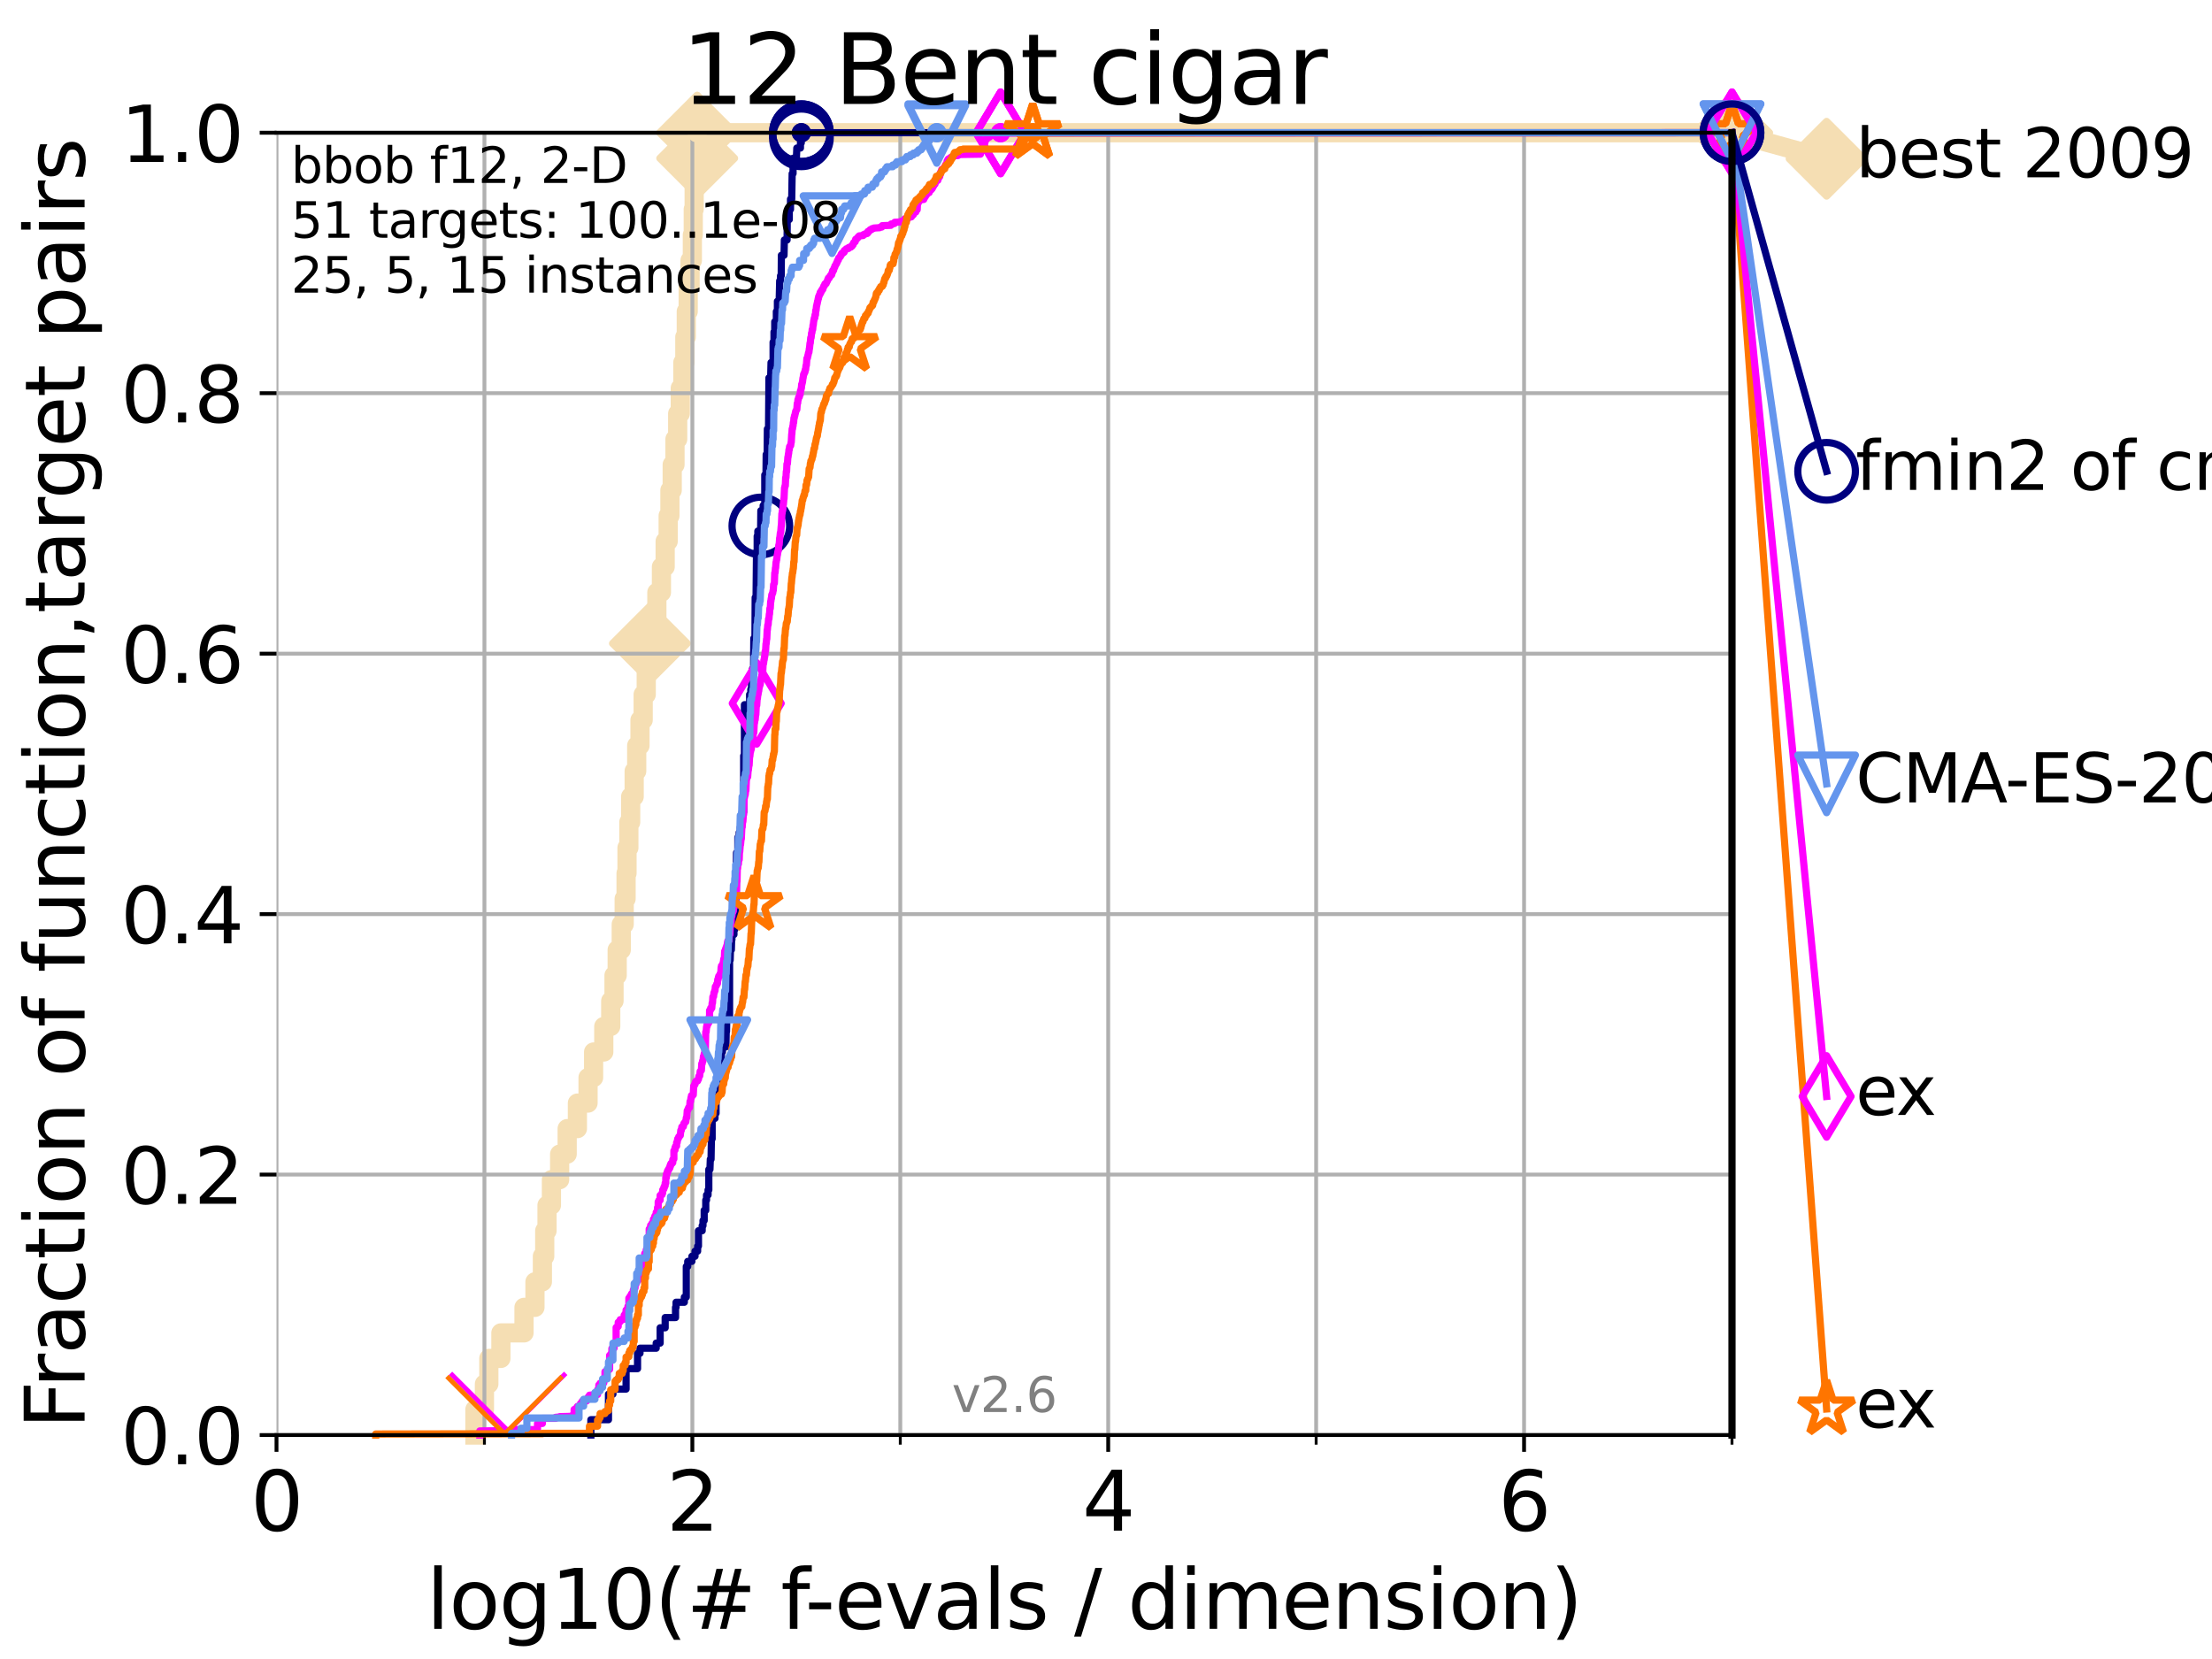 <?xml version="1.0" encoding="utf-8" standalone="no"?>
<!DOCTYPE svg PUBLIC "-//W3C//DTD SVG 1.1//EN"
  "http://www.w3.org/Graphics/SVG/1.1/DTD/svg11.dtd">
<svg xmlns:xlink="http://www.w3.org/1999/xlink" width="460.8pt" height="345.6pt" viewBox="0 0 460.8 345.6" xmlns="http://www.w3.org/2000/svg" version="1.1">
 <defs>
  <style type="text/css">*{stroke-linejoin: round; stroke-linecap: butt}</style>
 </defs>
 <g id="figure_1">
  <g id="patch_1">
   <path d="M 0 345.6 
L 460.8 345.6 
L 460.8 0 
L 0 0 
z
" style="fill: #ffffff"/>
  </g>
  <g id="axes_1">
   <g id="patch_2">
    <path d="M 57.6 298.944 
L 360.806 298.944 
L 360.806 27.648 
L 57.6 27.648 
z
" style="fill: #ffffff"/>
   </g>
   <g id="line2d_1">
    <path d="M 98.933 298.944 
L 98.933 293.624 
L 100.915 293.624 
L 100.915 288.305 
L 101.833 288.305 
L 101.833 282.985 
L 104.345 282.985 
L 104.345 277.666 
L 109.159 277.666 
L 109.159 272.346 
L 111.442 272.346 
L 111.442 267.027 
L 112.989 267.027 
L 112.989 261.707 
L 113.478 261.707 
L 113.478 256.388 
L 113.954 256.388 
L 113.954 251.068 
L 114.872 251.068 
L 114.872 245.749 
L 116.584 245.749 
L 116.584 240.429 
L 118.152 240.429 
L 118.152 235.11 
L 120.284 235.11 
L 120.284 229.79 
L 122.5 229.79 
L 122.5 224.471 
L 123.658 224.471 
L 123.658 219.151 
L 125.779 219.151 
L 125.779 213.832 
L 127.227 213.832 
L 127.227 208.512 
L 127.911 208.512 
L 127.911 203.192 
L 128.571 203.192 
L 128.571 197.873 
L 129.417 197.873 
L 129.417 192.553 
L 130.027 192.553 
L 130.027 187.234 
L 130.423 187.234 
L 130.423 181.914 
L 130.618 181.914 
L 130.618 176.595 
L 131.002 176.595 
L 131.002 171.275 
L 131.378 171.275 
L 131.378 165.956 
L 132.109 165.956 
L 132.109 160.636 
L 132.639 160.636 
L 132.639 155.317 
L 133.323 155.317 
L 133.323 149.997 
L 133.983 149.997 
L 133.983 144.678 
L 134.621 144.678 
L 134.621 139.358 
L 135.389 139.358 
L 135.389 134.039 
L 136.414 134.039 
L 136.414 128.719 
L 136.837 128.719 
L 136.837 123.4 
L 137.788 123.4 
L 137.788 118.08 
L 138.566 118.08 
L 138.566 112.76 
L 139.191 112.76 
L 139.191 107.441 
L 139.556 107.441 
L 139.556 102.121 
L 140.033 102.121 
L 140.033 96.802 
L 140.612 96.802 
L 140.612 91.482 
L 141.173 91.482 
L 141.173 86.163 
L 141.718 86.163 
L 141.718 80.843 
L 142.248 80.843 
L 142.248 75.524 
L 142.662 75.524 
L 142.662 70.204 
L 142.966 70.204 
L 142.966 64.885 
L 143.364 64.885 
L 143.364 59.565 
L 143.754 59.565 
L 143.754 54.246 
L 144.23 54.246 
L 144.23 48.926 
L 144.418 48.926 
L 144.418 43.607 
L 144.603 43.607 
L 144.603 38.287 
L 144.968 38.287 
L 144.968 32.968 
L 145.238 32.968 
L 145.238 27.648 
L 360.806 27.648 
" style="fill: none; stroke: #f5deb3; stroke-width: 4; stroke-linecap: square"/>
   </g>
   <g id="line2d_2">
    <defs>
     <path id="m4d2582aa80" d="M -0 7.778 
L 7.778 0 
L 0 -7.778 
L -7.778 -0 
z
" style="stroke: #f5deb3; stroke-width: 1.5; stroke-linejoin: miter"/>
    </defs>
    <g>
     <use xlink:href="#m4d2582aa80" x="135.389" y="134.039" style="fill: #f5deb3; stroke: #f5deb3; stroke-width: 1.5; stroke-linejoin: miter"/>
     <use xlink:href="#m4d2582aa80" x="145.238" y="32.968" style="fill: #f5deb3; stroke: #f5deb3; stroke-width: 1.5; stroke-linejoin: miter"/>
     <use xlink:href="#m4d2582aa80" x="145.238" y="27.648" style="fill: #f5deb3; stroke: #f5deb3; stroke-width: 1.5; stroke-linejoin: miter"/>
     <use xlink:href="#m4d2582aa80" x="145.238" y="27.648" style="fill: #f5deb3; stroke: #f5deb3; stroke-width: 1.5; stroke-linejoin: miter"/>
     <use xlink:href="#m4d2582aa80" x="360.806" y="27.648" style="fill: #f5deb3; stroke: #f5deb3; stroke-width: 1.5; stroke-linejoin: miter"/>
    </g>
   </g>
   <g id="line2d_3">
    <path style="fill: none; stroke: #f5deb3; stroke-width: 4; stroke-linecap: square"/>
    <g/>
   </g>
   <g id="line2d_4">
    <path d="M 360.806 27.648 
L 380.515 33.074 
" style="fill: none; stroke: #f5deb3; stroke-width: 4; stroke-linecap: square"/>
    <g>
     <use xlink:href="#m4d2582aa80" x="360.806" y="27.648" style="fill: #f5deb3; stroke: #f5deb3; stroke-width: 1.5; stroke-linejoin: miter"/>
     <use xlink:href="#m4d2582aa80" x="380.515" y="33.074" style="fill: #f5deb3; stroke: #f5deb3; stroke-width: 1.5; stroke-linejoin: miter"/>
    </g>
   </g>
   <g id="matplotlib.axis_1">
    <g id="xtick_1">
     <g id="line2d_5">
      <path d="M 57.6 298.944 
L 57.6 27.648 
" clip-path="url(#p4e999964b4)" style="fill: none; stroke: #b0b0b0; stroke-width: 0.8; stroke-linecap: square"/>
     </g>
     <g id="line2d_6">
      <defs>
       <path id="mfc749c6ca4" d="M 0 0 
L 0 3.5 
" style="stroke: #000000; stroke-width: 0.8"/>
      </defs>
      <g>
       <use xlink:href="#mfc749c6ca4" x="57.6" y="298.944" style="stroke: #000000; stroke-width: 0.8"/>
      </g>
     </g>
     <g id="text_1">
      <!-- 0 -->
      <g transform="translate(52.192 318.861)scale(0.17 -0.17)">
       <defs>
        <path id="DejaVuSans-30" d="M 2034 4250 
Q 1547 4250 1301 3770 
Q 1056 3291 1056 2328 
Q 1056 1369 1301 889 
Q 1547 409 2034 409 
Q 2525 409 2770 889 
Q 3016 1369 3016 2328 
Q 3016 3291 2770 3770 
Q 2525 4250 2034 4250 
z
M 2034 4750 
Q 2819 4750 3233 4129 
Q 3647 3509 3647 2328 
Q 3647 1150 3233 529 
Q 2819 -91 2034 -91 
Q 1250 -91 836 529 
Q 422 1150 422 2328 
Q 422 3509 836 4129 
Q 1250 4750 2034 4750 
z
" transform="scale(0.016)"/>
       </defs>
       <use xlink:href="#DejaVuSans-30"/>
      </g>
     </g>
    </g>
    <g id="xtick_2">
     <g id="line2d_7">
      <path d="M 144.23 298.944 
L 144.23 27.648 
" clip-path="url(#p4e999964b4)" style="fill: none; stroke: #b0b0b0; stroke-width: 0.8; stroke-linecap: square"/>
     </g>
     <g id="line2d_8">
      <g>
       <use xlink:href="#mfc749c6ca4" x="144.23" y="298.944" style="stroke: #000000; stroke-width: 0.8"/>
      </g>
     </g>
     <g id="text_2">
      <!-- 2 -->
      <g transform="translate(138.822 318.861)scale(0.17 -0.17)">
       <defs>
        <path id="DejaVuSans-32" d="M 1228 531 
L 3431 531 
L 3431 0 
L 469 0 
L 469 531 
Q 828 903 1448 1529 
Q 2069 2156 2228 2338 
Q 2531 2678 2651 2914 
Q 2772 3150 2772 3378 
Q 2772 3750 2511 3984 
Q 2250 4219 1831 4219 
Q 1534 4219 1204 4116 
Q 875 4013 500 3803 
L 500 4441 
Q 881 4594 1212 4672 
Q 1544 4750 1819 4750 
Q 2544 4750 2975 4387 
Q 3406 4025 3406 3419 
Q 3406 3131 3298 2873 
Q 3191 2616 2906 2266 
Q 2828 2175 2409 1742 
Q 1991 1309 1228 531 
z
" transform="scale(0.016)"/>
       </defs>
       <use xlink:href="#DejaVuSans-32"/>
      </g>
     </g>
    </g>
    <g id="xtick_3">
     <g id="line2d_9">
      <path d="M 230.861 298.944 
L 230.861 27.648 
" clip-path="url(#p4e999964b4)" style="fill: none; stroke: #b0b0b0; stroke-width: 0.8; stroke-linecap: square"/>
     </g>
     <g id="line2d_10">
      <g>
       <use xlink:href="#mfc749c6ca4" x="230.861" y="298.944" style="stroke: #000000; stroke-width: 0.8"/>
      </g>
     </g>
     <g id="text_3">
      <!-- 4 -->
      <g transform="translate(225.453 318.861)scale(0.17 -0.17)">
       <defs>
        <path id="DejaVuSans-34" d="M 2419 4116 
L 825 1625 
L 2419 1625 
L 2419 4116 
z
M 2253 4666 
L 3047 4666 
L 3047 1625 
L 3713 1625 
L 3713 1100 
L 3047 1100 
L 3047 0 
L 2419 0 
L 2419 1100 
L 313 1100 
L 313 1709 
L 2253 4666 
z
" transform="scale(0.016)"/>
       </defs>
       <use xlink:href="#DejaVuSans-34"/>
      </g>
     </g>
    </g>
    <g id="xtick_4">
     <g id="line2d_11">
      <path d="M 317.491 298.944 
L 317.491 27.648 
" clip-path="url(#p4e999964b4)" style="fill: none; stroke: #b0b0b0; stroke-width: 0.8; stroke-linecap: square"/>
     </g>
     <g id="line2d_12">
      <g>
       <use xlink:href="#mfc749c6ca4" x="317.491" y="298.944" style="stroke: #000000; stroke-width: 0.8"/>
      </g>
     </g>
     <g id="text_4">
      <!-- 6 -->
      <g transform="translate(312.083 318.861)scale(0.17 -0.17)">
       <defs>
        <path id="DejaVuSans-36" d="M 2113 2584 
Q 1688 2584 1439 2293 
Q 1191 2003 1191 1497 
Q 1191 994 1439 701 
Q 1688 409 2113 409 
Q 2538 409 2786 701 
Q 3034 994 3034 1497 
Q 3034 2003 2786 2293 
Q 2538 2584 2113 2584 
z
M 3366 4563 
L 3366 3988 
Q 3128 4100 2886 4159 
Q 2644 4219 2406 4219 
Q 1781 4219 1451 3797 
Q 1122 3375 1075 2522 
Q 1259 2794 1537 2939 
Q 1816 3084 2150 3084 
Q 2853 3084 3261 2657 
Q 3669 2231 3669 1497 
Q 3669 778 3244 343 
Q 2819 -91 2113 -91 
Q 1303 -91 875 529 
Q 447 1150 447 2328 
Q 447 3434 972 4092 
Q 1497 4750 2381 4750 
Q 2619 4750 2861 4703 
Q 3103 4656 3366 4563 
z
" transform="scale(0.016)"/>
       </defs>
       <use xlink:href="#DejaVuSans-36"/>
      </g>
     </g>
    </g>
    <g id="xtick_5">
     <g id="line2d_13">
      <path d="M 100.915 298.944 
L 100.915 27.648 
" clip-path="url(#p4e999964b4)" style="fill: none; stroke: #b0b0b0; stroke-width: 0.8; stroke-linecap: square"/>
     </g>
     <g id="line2d_14">
      <defs>
       <path id="m6e91d8266a" d="M 0 0 
L 0 2 
" style="stroke: #000000; stroke-width: 0.6"/>
      </defs>
      <g>
       <use xlink:href="#m6e91d8266a" x="100.915" y="298.944" style="stroke: #000000; stroke-width: 0.6"/>
      </g>
     </g>
    </g>
    <g id="xtick_6">
     <g id="line2d_15">
      <path d="M 187.546 298.944 
L 187.546 27.648 
" clip-path="url(#p4e999964b4)" style="fill: none; stroke: #b0b0b0; stroke-width: 0.8; stroke-linecap: square"/>
     </g>
     <g id="line2d_16">
      <g>
       <use xlink:href="#m6e91d8266a" x="187.546" y="298.944" style="stroke: #000000; stroke-width: 0.6"/>
      </g>
     </g>
    </g>
    <g id="xtick_7">
     <g id="line2d_17">
      <path d="M 274.176 298.944 
L 274.176 27.648 
" clip-path="url(#p4e999964b4)" style="fill: none; stroke: #b0b0b0; stroke-width: 0.8; stroke-linecap: square"/>
     </g>
     <g id="line2d_18">
      <g>
       <use xlink:href="#m6e91d8266a" x="274.176" y="298.944" style="stroke: #000000; stroke-width: 0.6"/>
      </g>
     </g>
    </g>
    <g id="xtick_8">
     <g id="line2d_19">
      <path d="M 360.806 298.944 
L 360.806 27.648 
" clip-path="url(#p4e999964b4)" style="fill: none; stroke: #b0b0b0; stroke-width: 0.8; stroke-linecap: square"/>
     </g>
     <g id="line2d_20">
      <g>
       <use xlink:href="#m6e91d8266a" x="360.806" y="298.944" style="stroke: #000000; stroke-width: 0.6"/>
      </g>
     </g>
    </g>
    <g id="text_5">
     <!-- log10(# f-evals / dimension) -->
     <g transform="translate(88.823 339.314)scale(0.17 -0.17)">
      <defs>
       <path id="DejaVuSans-6c" d="M 603 4863 
L 1178 4863 
L 1178 0 
L 603 0 
L 603 4863 
z
" transform="scale(0.016)"/>
       <path id="DejaVuSans-6f" d="M 1959 3097 
Q 1497 3097 1228 2736 
Q 959 2375 959 1747 
Q 959 1119 1226 758 
Q 1494 397 1959 397 
Q 2419 397 2687 759 
Q 2956 1122 2956 1747 
Q 2956 2369 2687 2733 
Q 2419 3097 1959 3097 
z
M 1959 3584 
Q 2709 3584 3137 3096 
Q 3566 2609 3566 1747 
Q 3566 888 3137 398 
Q 2709 -91 1959 -91 
Q 1206 -91 779 398 
Q 353 888 353 1747 
Q 353 2609 779 3096 
Q 1206 3584 1959 3584 
z
" transform="scale(0.016)"/>
       <path id="DejaVuSans-67" d="M 2906 1791 
Q 2906 2416 2648 2759 
Q 2391 3103 1925 3103 
Q 1463 3103 1205 2759 
Q 947 2416 947 1791 
Q 947 1169 1205 825 
Q 1463 481 1925 481 
Q 2391 481 2648 825 
Q 2906 1169 2906 1791 
z
M 3481 434 
Q 3481 -459 3084 -895 
Q 2688 -1331 1869 -1331 
Q 1566 -1331 1297 -1286 
Q 1028 -1241 775 -1147 
L 775 -588 
Q 1028 -725 1275 -790 
Q 1522 -856 1778 -856 
Q 2344 -856 2625 -561 
Q 2906 -266 2906 331 
L 2906 616 
Q 2728 306 2450 153 
Q 2172 0 1784 0 
Q 1141 0 747 490 
Q 353 981 353 1791 
Q 353 2603 747 3093 
Q 1141 3584 1784 3584 
Q 2172 3584 2450 3431 
Q 2728 3278 2906 2969 
L 2906 3500 
L 3481 3500 
L 3481 434 
z
" transform="scale(0.016)"/>
       <path id="DejaVuSans-31" d="M 794 531 
L 1825 531 
L 1825 4091 
L 703 3866 
L 703 4441 
L 1819 4666 
L 2450 4666 
L 2450 531 
L 3481 531 
L 3481 0 
L 794 0 
L 794 531 
z
" transform="scale(0.016)"/>
       <path id="DejaVuSans-28" d="M 1984 4856 
Q 1566 4138 1362 3434 
Q 1159 2731 1159 2009 
Q 1159 1288 1364 580 
Q 1569 -128 1984 -844 
L 1484 -844 
Q 1016 -109 783 600 
Q 550 1309 550 2009 
Q 550 2706 781 3412 
Q 1013 4119 1484 4856 
L 1984 4856 
z
" transform="scale(0.016)"/>
       <path id="DejaVuSans-23" d="M 3272 2816 
L 2363 2816 
L 2100 1772 
L 3016 1772 
L 3272 2816 
z
M 2803 4594 
L 2478 3297 
L 3391 3297 
L 3719 4594 
L 4219 4594 
L 3897 3297 
L 4872 3297 
L 4872 2816 
L 3775 2816 
L 3519 1772 
L 4513 1772 
L 4513 1294 
L 3397 1294 
L 3072 0 
L 2572 0 
L 2894 1294 
L 1978 1294 
L 1656 0 
L 1153 0 
L 1478 1294 
L 494 1294 
L 494 1772 
L 1594 1772 
L 1856 2816 
L 850 2816 
L 850 3297 
L 1978 3297 
L 2297 4594 
L 2803 4594 
z
" transform="scale(0.016)"/>
       <path id="DejaVuSans-20" transform="scale(0.016)"/>
       <path id="DejaVuSans-66" d="M 2375 4863 
L 2375 4384 
L 1825 4384 
Q 1516 4384 1395 4259 
Q 1275 4134 1275 3809 
L 1275 3500 
L 2222 3500 
L 2222 3053 
L 1275 3053 
L 1275 0 
L 697 0 
L 697 3053 
L 147 3053 
L 147 3500 
L 697 3500 
L 697 3744 
Q 697 4328 969 4595 
Q 1241 4863 1831 4863 
L 2375 4863 
z
" transform="scale(0.016)"/>
       <path id="DejaVuSans-2d" d="M 313 2009 
L 1997 2009 
L 1997 1497 
L 313 1497 
L 313 2009 
z
" transform="scale(0.016)"/>
       <path id="DejaVuSans-65" d="M 3597 1894 
L 3597 1613 
L 953 1613 
Q 991 1019 1311 708 
Q 1631 397 2203 397 
Q 2534 397 2845 478 
Q 3156 559 3463 722 
L 3463 178 
Q 3153 47 2828 -22 
Q 2503 -91 2169 -91 
Q 1331 -91 842 396 
Q 353 884 353 1716 
Q 353 2575 817 3079 
Q 1281 3584 2069 3584 
Q 2775 3584 3186 3129 
Q 3597 2675 3597 1894 
z
M 3022 2063 
Q 3016 2534 2758 2815 
Q 2500 3097 2075 3097 
Q 1594 3097 1305 2825 
Q 1016 2553 972 2059 
L 3022 2063 
z
" transform="scale(0.016)"/>
       <path id="DejaVuSans-76" d="M 191 3500 
L 800 3500 
L 1894 563 
L 2988 3500 
L 3597 3500 
L 2284 0 
L 1503 0 
L 191 3500 
z
" transform="scale(0.016)"/>
       <path id="DejaVuSans-61" d="M 2194 1759 
Q 1497 1759 1228 1600 
Q 959 1441 959 1056 
Q 959 750 1161 570 
Q 1363 391 1709 391 
Q 2188 391 2477 730 
Q 2766 1069 2766 1631 
L 2766 1759 
L 2194 1759 
z
M 3341 1997 
L 3341 0 
L 2766 0 
L 2766 531 
Q 2569 213 2275 61 
Q 1981 -91 1556 -91 
Q 1019 -91 701 211 
Q 384 513 384 1019 
Q 384 1609 779 1909 
Q 1175 2209 1959 2209 
L 2766 2209 
L 2766 2266 
Q 2766 2663 2505 2880 
Q 2244 3097 1772 3097 
Q 1472 3097 1187 3025 
Q 903 2953 641 2809 
L 641 3341 
Q 956 3463 1253 3523 
Q 1550 3584 1831 3584 
Q 2591 3584 2966 3190 
Q 3341 2797 3341 1997 
z
" transform="scale(0.016)"/>
       <path id="DejaVuSans-73" d="M 2834 3397 
L 2834 2853 
Q 2591 2978 2328 3040 
Q 2066 3103 1784 3103 
Q 1356 3103 1142 2972 
Q 928 2841 928 2578 
Q 928 2378 1081 2264 
Q 1234 2150 1697 2047 
L 1894 2003 
Q 2506 1872 2764 1633 
Q 3022 1394 3022 966 
Q 3022 478 2636 193 
Q 2250 -91 1575 -91 
Q 1294 -91 989 -36 
Q 684 19 347 128 
L 347 722 
Q 666 556 975 473 
Q 1284 391 1588 391 
Q 1994 391 2212 530 
Q 2431 669 2431 922 
Q 2431 1156 2273 1281 
Q 2116 1406 1581 1522 
L 1381 1569 
Q 847 1681 609 1914 
Q 372 2147 372 2553 
Q 372 3047 722 3315 
Q 1072 3584 1716 3584 
Q 2034 3584 2315 3537 
Q 2597 3491 2834 3397 
z
" transform="scale(0.016)"/>
       <path id="DejaVuSans-2f" d="M 1625 4666 
L 2156 4666 
L 531 -594 
L 0 -594 
L 1625 4666 
z
" transform="scale(0.016)"/>
       <path id="DejaVuSans-64" d="M 2906 2969 
L 2906 4863 
L 3481 4863 
L 3481 0 
L 2906 0 
L 2906 525 
Q 2725 213 2448 61 
Q 2172 -91 1784 -91 
Q 1150 -91 751 415 
Q 353 922 353 1747 
Q 353 2572 751 3078 
Q 1150 3584 1784 3584 
Q 2172 3584 2448 3432 
Q 2725 3281 2906 2969 
z
M 947 1747 
Q 947 1113 1208 752 
Q 1469 391 1925 391 
Q 2381 391 2643 752 
Q 2906 1113 2906 1747 
Q 2906 2381 2643 2742 
Q 2381 3103 1925 3103 
Q 1469 3103 1208 2742 
Q 947 2381 947 1747 
z
" transform="scale(0.016)"/>
       <path id="DejaVuSans-69" d="M 603 3500 
L 1178 3500 
L 1178 0 
L 603 0 
L 603 3500 
z
M 603 4863 
L 1178 4863 
L 1178 4134 
L 603 4134 
L 603 4863 
z
" transform="scale(0.016)"/>
       <path id="DejaVuSans-6d" d="M 3328 2828 
Q 3544 3216 3844 3400 
Q 4144 3584 4550 3584 
Q 5097 3584 5394 3201 
Q 5691 2819 5691 2113 
L 5691 0 
L 5113 0 
L 5113 2094 
Q 5113 2597 4934 2840 
Q 4756 3084 4391 3084 
Q 3944 3084 3684 2787 
Q 3425 2491 3425 1978 
L 3425 0 
L 2847 0 
L 2847 2094 
Q 2847 2600 2669 2842 
Q 2491 3084 2119 3084 
Q 1678 3084 1418 2786 
Q 1159 2488 1159 1978 
L 1159 0 
L 581 0 
L 581 3500 
L 1159 3500 
L 1159 2956 
Q 1356 3278 1631 3431 
Q 1906 3584 2284 3584 
Q 2666 3584 2933 3390 
Q 3200 3197 3328 2828 
z
" transform="scale(0.016)"/>
       <path id="DejaVuSans-6e" d="M 3513 2113 
L 3513 0 
L 2938 0 
L 2938 2094 
Q 2938 2591 2744 2837 
Q 2550 3084 2163 3084 
Q 1697 3084 1428 2787 
Q 1159 2491 1159 1978 
L 1159 0 
L 581 0 
L 581 3500 
L 1159 3500 
L 1159 2956 
Q 1366 3272 1645 3428 
Q 1925 3584 2291 3584 
Q 2894 3584 3203 3211 
Q 3513 2838 3513 2113 
z
" transform="scale(0.016)"/>
       <path id="DejaVuSans-29" d="M 513 4856 
L 1013 4856 
Q 1481 4119 1714 3412 
Q 1947 2706 1947 2009 
Q 1947 1309 1714 600 
Q 1481 -109 1013 -844 
L 513 -844 
Q 928 -128 1133 580 
Q 1338 1288 1338 2009 
Q 1338 2731 1133 3434 
Q 928 4138 513 4856 
z
" transform="scale(0.016)"/>
      </defs>
      <use xlink:href="#DejaVuSans-6c"/>
      <use xlink:href="#DejaVuSans-6f" x="27.783"/>
      <use xlink:href="#DejaVuSans-67" x="88.965"/>
      <use xlink:href="#DejaVuSans-31" x="152.441"/>
      <use xlink:href="#DejaVuSans-30" x="216.064"/>
      <use xlink:href="#DejaVuSans-28" x="279.688"/>
      <use xlink:href="#DejaVuSans-23" x="318.701"/>
      <use xlink:href="#DejaVuSans-20" x="402.49"/>
      <use xlink:href="#DejaVuSans-66" x="434.277"/>
      <use xlink:href="#DejaVuSans-2d" x="463.982"/>
      <use xlink:href="#DejaVuSans-65" x="500.066"/>
      <use xlink:href="#DejaVuSans-76" x="561.59"/>
      <use xlink:href="#DejaVuSans-61" x="620.77"/>
      <use xlink:href="#DejaVuSans-6c" x="682.049"/>
      <use xlink:href="#DejaVuSans-73" x="709.832"/>
      <use xlink:href="#DejaVuSans-20" x="761.932"/>
      <use xlink:href="#DejaVuSans-2f" x="793.719"/>
      <use xlink:href="#DejaVuSans-20" x="827.41"/>
      <use xlink:href="#DejaVuSans-64" x="859.197"/>
      <use xlink:href="#DejaVuSans-69" x="922.674"/>
      <use xlink:href="#DejaVuSans-6d" x="950.457"/>
      <use xlink:href="#DejaVuSans-65" x="1047.869"/>
      <use xlink:href="#DejaVuSans-6e" x="1109.393"/>
      <use xlink:href="#DejaVuSans-73" x="1172.771"/>
      <use xlink:href="#DejaVuSans-69" x="1224.871"/>
      <use xlink:href="#DejaVuSans-6f" x="1252.654"/>
      <use xlink:href="#DejaVuSans-6e" x="1313.836"/>
      <use xlink:href="#DejaVuSans-29" x="1377.215"/>
     </g>
    </g>
   </g>
   <g id="matplotlib.axis_2">
    <g id="ytick_1">
     <g id="line2d_21">
      <path d="M 57.6 298.944 
L 360.806 298.944 
" clip-path="url(#p4e999964b4)" style="fill: none; stroke: #b0b0b0; stroke-width: 0.8; stroke-linecap: square"/>
     </g>
     <g id="line2d_22">
      <defs>
       <path id="m0741bad91e" d="M 0 0 
L -3.5 0 
" style="stroke: #000000; stroke-width: 0.8"/>
      </defs>
      <g>
       <use xlink:href="#m0741bad91e" x="57.6" y="298.944" style="stroke: #000000; stroke-width: 0.8"/>
      </g>
     </g>
     <g id="text_6">
      <!-- 0.0 -->
      <g transform="translate(25.155 305.023)scale(0.16 -0.16)">
       <defs>
        <path id="DejaVuSans-2e" d="M 684 794 
L 1344 794 
L 1344 0 
L 684 0 
L 684 794 
z
" transform="scale(0.016)"/>
       </defs>
       <use xlink:href="#DejaVuSans-30"/>
       <use xlink:href="#DejaVuSans-2e" x="63.623"/>
       <use xlink:href="#DejaVuSans-30" x="95.41"/>
      </g>
     </g>
    </g>
    <g id="ytick_2">
     <g id="line2d_23">
      <path d="M 57.6 244.685 
L 360.806 244.685 
" clip-path="url(#p4e999964b4)" style="fill: none; stroke: #b0b0b0; stroke-width: 0.8; stroke-linecap: square"/>
     </g>
     <g id="line2d_24">
      <g>
       <use xlink:href="#m0741bad91e" x="57.6" y="244.685" style="stroke: #000000; stroke-width: 0.8"/>
      </g>
     </g>
     <g id="text_7">
      <!-- 0.2 -->
      <g transform="translate(25.155 250.764)scale(0.16 -0.16)">
       <use xlink:href="#DejaVuSans-30"/>
       <use xlink:href="#DejaVuSans-2e" x="63.623"/>
       <use xlink:href="#DejaVuSans-32" x="95.41"/>
      </g>
     </g>
    </g>
    <g id="ytick_3">
     <g id="line2d_25">
      <path d="M 57.6 190.426 
L 360.806 190.426 
" clip-path="url(#p4e999964b4)" style="fill: none; stroke: #b0b0b0; stroke-width: 0.8; stroke-linecap: square"/>
     </g>
     <g id="line2d_26">
      <g>
       <use xlink:href="#m0741bad91e" x="57.6" y="190.426" style="stroke: #000000; stroke-width: 0.8"/>
      </g>
     </g>
     <g id="text_8">
      <!-- 0.4 -->
      <g transform="translate(25.155 196.504)scale(0.16 -0.16)">
       <use xlink:href="#DejaVuSans-30"/>
       <use xlink:href="#DejaVuSans-2e" x="63.623"/>
       <use xlink:href="#DejaVuSans-34" x="95.41"/>
      </g>
     </g>
    </g>
    <g id="ytick_4">
     <g id="line2d_27">
      <path d="M 57.6 136.166 
L 360.806 136.166 
" clip-path="url(#p4e999964b4)" style="fill: none; stroke: #b0b0b0; stroke-width: 0.8; stroke-linecap: square"/>
     </g>
     <g id="line2d_28">
      <g>
       <use xlink:href="#m0741bad91e" x="57.6" y="136.166" style="stroke: #000000; stroke-width: 0.8"/>
      </g>
     </g>
     <g id="text_9">
      <!-- 0.6 -->
      <g transform="translate(25.155 142.245)scale(0.16 -0.16)">
       <use xlink:href="#DejaVuSans-30"/>
       <use xlink:href="#DejaVuSans-2e" x="63.623"/>
       <use xlink:href="#DejaVuSans-36" x="95.41"/>
      </g>
     </g>
    </g>
    <g id="ytick_5">
     <g id="line2d_29">
      <path d="M 57.6 81.907 
L 360.806 81.907 
" clip-path="url(#p4e999964b4)" style="fill: none; stroke: #b0b0b0; stroke-width: 0.8; stroke-linecap: square"/>
     </g>
     <g id="line2d_30">
      <g>
       <use xlink:href="#m0741bad91e" x="57.6" y="81.907" style="stroke: #000000; stroke-width: 0.8"/>
      </g>
     </g>
     <g id="text_10">
      <!-- 0.8 -->
      <g transform="translate(25.155 87.986)scale(0.16 -0.16)">
       <defs>
        <path id="DejaVuSans-38" d="M 2034 2216 
Q 1584 2216 1326 1975 
Q 1069 1734 1069 1313 
Q 1069 891 1326 650 
Q 1584 409 2034 409 
Q 2484 409 2743 651 
Q 3003 894 3003 1313 
Q 3003 1734 2745 1975 
Q 2488 2216 2034 2216 
z
M 1403 2484 
Q 997 2584 770 2862 
Q 544 3141 544 3541 
Q 544 4100 942 4425 
Q 1341 4750 2034 4750 
Q 2731 4750 3128 4425 
Q 3525 4100 3525 3541 
Q 3525 3141 3298 2862 
Q 3072 2584 2669 2484 
Q 3125 2378 3379 2068 
Q 3634 1759 3634 1313 
Q 3634 634 3220 271 
Q 2806 -91 2034 -91 
Q 1263 -91 848 271 
Q 434 634 434 1313 
Q 434 1759 690 2068 
Q 947 2378 1403 2484 
z
M 1172 3481 
Q 1172 3119 1398 2916 
Q 1625 2713 2034 2713 
Q 2441 2713 2670 2916 
Q 2900 3119 2900 3481 
Q 2900 3844 2670 4047 
Q 2441 4250 2034 4250 
Q 1625 4250 1398 4047 
Q 1172 3844 1172 3481 
z
" transform="scale(0.016)"/>
       </defs>
       <use xlink:href="#DejaVuSans-30"/>
       <use xlink:href="#DejaVuSans-2e" x="63.623"/>
       <use xlink:href="#DejaVuSans-38" x="95.41"/>
      </g>
     </g>
    </g>
    <g id="ytick_6">
     <g id="line2d_31">
      <path d="M 57.6 27.648 
L 360.806 27.648 
" clip-path="url(#p4e999964b4)" style="fill: none; stroke: #b0b0b0; stroke-width: 0.8; stroke-linecap: square"/>
     </g>
     <g id="line2d_32">
      <g>
       <use xlink:href="#m0741bad91e" x="57.6" y="27.648" style="stroke: #000000; stroke-width: 0.8"/>
      </g>
     </g>
     <g id="text_11">
      <!-- 1.0 -->
      <g transform="translate(25.155 33.727)scale(0.16 -0.16)">
       <use xlink:href="#DejaVuSans-31"/>
       <use xlink:href="#DejaVuSans-2e" x="63.623"/>
       <use xlink:href="#DejaVuSans-30" x="95.41"/>
      </g>
     </g>
    </g>
    <g id="text_12">
     <!-- Fraction of function,target pairs -->
     <g transform="translate(17.62 297.681)rotate(-90)scale(0.17 -0.17)">
      <defs>
       <path id="DejaVuSans-46" d="M 628 4666 
L 3309 4666 
L 3309 4134 
L 1259 4134 
L 1259 2759 
L 3109 2759 
L 3109 2228 
L 1259 2228 
L 1259 0 
L 628 0 
L 628 4666 
z
" transform="scale(0.016)"/>
       <path id="DejaVuSans-72" d="M 2631 2963 
Q 2534 3019 2420 3045 
Q 2306 3072 2169 3072 
Q 1681 3072 1420 2755 
Q 1159 2438 1159 1844 
L 1159 0 
L 581 0 
L 581 3500 
L 1159 3500 
L 1159 2956 
Q 1341 3275 1631 3429 
Q 1922 3584 2338 3584 
Q 2397 3584 2469 3576 
Q 2541 3569 2628 3553 
L 2631 2963 
z
" transform="scale(0.016)"/>
       <path id="DejaVuSans-63" d="M 3122 3366 
L 3122 2828 
Q 2878 2963 2633 3030 
Q 2388 3097 2138 3097 
Q 1578 3097 1268 2742 
Q 959 2388 959 1747 
Q 959 1106 1268 751 
Q 1578 397 2138 397 
Q 2388 397 2633 464 
Q 2878 531 3122 666 
L 3122 134 
Q 2881 22 2623 -34 
Q 2366 -91 2075 -91 
Q 1284 -91 818 406 
Q 353 903 353 1747 
Q 353 2603 823 3093 
Q 1294 3584 2113 3584 
Q 2378 3584 2631 3529 
Q 2884 3475 3122 3366 
z
" transform="scale(0.016)"/>
       <path id="DejaVuSans-74" d="M 1172 4494 
L 1172 3500 
L 2356 3500 
L 2356 3053 
L 1172 3053 
L 1172 1153 
Q 1172 725 1289 603 
Q 1406 481 1766 481 
L 2356 481 
L 2356 0 
L 1766 0 
Q 1100 0 847 248 
Q 594 497 594 1153 
L 594 3053 
L 172 3053 
L 172 3500 
L 594 3500 
L 594 4494 
L 1172 4494 
z
" transform="scale(0.016)"/>
       <path id="DejaVuSans-75" d="M 544 1381 
L 544 3500 
L 1119 3500 
L 1119 1403 
Q 1119 906 1312 657 
Q 1506 409 1894 409 
Q 2359 409 2629 706 
Q 2900 1003 2900 1516 
L 2900 3500 
L 3475 3500 
L 3475 0 
L 2900 0 
L 2900 538 
Q 2691 219 2414 64 
Q 2138 -91 1772 -91 
Q 1169 -91 856 284 
Q 544 659 544 1381 
z
M 1991 3584 
L 1991 3584 
z
" transform="scale(0.016)"/>
       <path id="DejaVuSans-2c" d="M 750 794 
L 1409 794 
L 1409 256 
L 897 -744 
L 494 -744 
L 750 256 
L 750 794 
z
" transform="scale(0.016)"/>
       <path id="DejaVuSans-70" d="M 1159 525 
L 1159 -1331 
L 581 -1331 
L 581 3500 
L 1159 3500 
L 1159 2969 
Q 1341 3281 1617 3432 
Q 1894 3584 2278 3584 
Q 2916 3584 3314 3078 
Q 3713 2572 3713 1747 
Q 3713 922 3314 415 
Q 2916 -91 2278 -91 
Q 1894 -91 1617 61 
Q 1341 213 1159 525 
z
M 3116 1747 
Q 3116 2381 2855 2742 
Q 2594 3103 2138 3103 
Q 1681 3103 1420 2742 
Q 1159 2381 1159 1747 
Q 1159 1113 1420 752 
Q 1681 391 2138 391 
Q 2594 391 2855 752 
Q 3116 1113 3116 1747 
z
" transform="scale(0.016)"/>
      </defs>
      <use xlink:href="#DejaVuSans-46"/>
      <use xlink:href="#DejaVuSans-72" x="50.27"/>
      <use xlink:href="#DejaVuSans-61" x="91.383"/>
      <use xlink:href="#DejaVuSans-63" x="152.662"/>
      <use xlink:href="#DejaVuSans-74" x="207.643"/>
      <use xlink:href="#DejaVuSans-69" x="246.852"/>
      <use xlink:href="#DejaVuSans-6f" x="274.635"/>
      <use xlink:href="#DejaVuSans-6e" x="335.816"/>
      <use xlink:href="#DejaVuSans-20" x="399.195"/>
      <use xlink:href="#DejaVuSans-6f" x="430.982"/>
      <use xlink:href="#DejaVuSans-66" x="492.164"/>
      <use xlink:href="#DejaVuSans-20" x="527.369"/>
      <use xlink:href="#DejaVuSans-66" x="559.156"/>
      <use xlink:href="#DejaVuSans-75" x="594.361"/>
      <use xlink:href="#DejaVuSans-6e" x="657.74"/>
      <use xlink:href="#DejaVuSans-63" x="721.119"/>
      <use xlink:href="#DejaVuSans-74" x="776.1"/>
      <use xlink:href="#DejaVuSans-69" x="815.309"/>
      <use xlink:href="#DejaVuSans-6f" x="843.092"/>
      <use xlink:href="#DejaVuSans-6e" x="904.273"/>
      <use xlink:href="#DejaVuSans-2c" x="967.652"/>
      <use xlink:href="#DejaVuSans-74" x="999.439"/>
      <use xlink:href="#DejaVuSans-61" x="1038.648"/>
      <use xlink:href="#DejaVuSans-72" x="1099.928"/>
      <use xlink:href="#DejaVuSans-67" x="1139.291"/>
      <use xlink:href="#DejaVuSans-65" x="1202.768"/>
      <use xlink:href="#DejaVuSans-74" x="1264.291"/>
      <use xlink:href="#DejaVuSans-20" x="1303.5"/>
      <use xlink:href="#DejaVuSans-70" x="1335.287"/>
      <use xlink:href="#DejaVuSans-61" x="1398.764"/>
      <use xlink:href="#DejaVuSans-69" x="1460.043"/>
      <use xlink:href="#DejaVuSans-72" x="1487.826"/>
      <use xlink:href="#DejaVuSans-73" x="1528.939"/>
     </g>
    </g>
   </g>
   <g id="line2d_33">
    <defs>
     <path id="mf98a3a3365" d="M 0 1.5 
C 0.398 1.5 0.779 1.342 1.061 1.061 
C 1.342 0.779 1.5 0.398 1.5 0 
C 1.5 -0.398 1.342 -0.779 1.061 -1.061 
C 0.779 -1.342 0.398 -1.5 0 -1.5 
C -0.398 -1.5 -0.779 -1.342 -1.061 -1.061 
C -1.342 -0.779 -1.5 -0.398 -1.5 0 
C -1.5 0.398 -1.342 0.779 -1.061 1.061 
C -0.779 1.342 -0.398 1.5 0 1.5 
z
" style="stroke: #f5deb3"/>
    </defs>
    <g>
     <use xlink:href="#mf98a3a3365" x="145.238" y="27.648" style="fill: #f5deb3; stroke: #f5deb3"/>
     <use xlink:href="#mf98a3a3365" x="145.238" y="27.648" style="fill: #f5deb3; stroke: #f5deb3"/>
    </g>
   </g>
   <g id="line2d_34">
    <defs>
     <path id="mf5c778b238" d="M 0 1.5 
C 0.398 1.5 0.779 1.342 1.061 1.061 
C 1.342 0.779 1.5 0.398 1.5 0 
C 1.5 -0.398 1.342 -0.779 1.061 -1.061 
C 0.779 -1.342 0.398 -1.5 0 -1.5 
C -0.398 -1.5 -0.779 -1.342 -1.061 -1.061 
C -1.342 -0.779 -1.5 -0.398 -1.5 0 
C -1.5 0.398 -1.342 0.779 -1.061 1.061 
C -0.779 1.342 -0.398 1.5 0 1.5 
z
" style="stroke: #000080"/>
    </defs>
    <g>
     <use xlink:href="#mf5c778b238" x="166.945" y="27.648" style="fill: #000080; stroke: #000080"/>
     <use xlink:href="#mf5c778b238" x="166.945" y="27.648" style="fill: #000080; stroke: #000080"/>
    </g>
   </g>
   <g id="line2d_35">
    <path d="M 123.088 298.944 
L 123.088 295.752 
L 126.757 295.752 
L 126.757 290.433 
L 127.686 290.433 
L 127.686 289.369 
L 130.423 289.369 
L 130.423 285.113 
L 132.812 285.113 
L 132.812 281.922 
L 133.323 281.922 
L 133.323 280.858 
L 136.697 280.858 
L 136.697 279.794 
L 137.521 279.794 
L 137.521 276.602 
L 138.566 276.602 
L 138.566 274.474 
L 140.725 274.474 
L 140.725 272.346 
L 140.838 272.346 
L 140.838 271.282 
L 142.559 271.282 
L 142.559 270.219 
L 142.966 270.219 
L 142.966 263.835 
L 143.265 263.835 
L 143.265 262.771 
L 144.136 262.771 
L 144.136 261.707 
L 144.786 261.707 
L 144.786 260.643 
L 145.327 260.643 
L 145.327 259.579 
L 145.503 259.579 
L 145.503 256.388 
L 146.278 256.388 
L 146.278 255.324 
L 146.446 255.324 
L 146.446 254.26 
L 146.695 254.26 
L 146.695 252.132 
L 147.022 252.132 
L 147.022 250.004 
L 147.184 250.004 
L 147.184 248.94 
L 147.503 248.94 
L 147.503 247.877 
L 147.66 247.877 
L 147.66 243.621 
L 147.894 243.621 
L 147.971 241.493 
L 148.125 241.493 
L 148.201 237.237 
L 148.353 237.237 
L 148.353 232.982 
L 148.948 232.982 
L 148.948 231.918 
L 149.166 231.918 
L 149.166 228.726 
L 149.382 228.726 
L 149.382 227.662 
L 149.524 227.662 
L 149.524 226.598 
L 149.736 226.598 
L 149.736 225.534 
L 150.289 225.534 
L 150.289 219.151 
L 150.493 219.151 
L 150.493 218.087 
L 151.22 218.087 
L 151.285 214.895 
L 151.349 214.895 
L 151.414 211.704 
L 151.983 211.704 
L 151.983 200.001 
L 152.107 200.001 
L 152.169 197.873 
L 152.353 197.873 
L 152.414 195.745 
L 152.475 195.745 
L 152.475 194.681 
L 152.895 194.681 
L 152.895 193.617 
L 153.072 193.617 
L 153.072 192.553 
L 153.247 192.553 
L 153.306 186.17 
L 153.364 186.17 
L 153.421 177.659 
L 153.708 177.659 
L 153.708 174.467 
L 153.99 174.467 
L 153.99 173.403 
L 154.212 173.403 
L 154.212 172.339 
L 154.487 172.339 
L 154.596 169.147 
L 154.918 169.147 
L 154.918 157.445 
L 155.077 157.445 
L 155.077 146.805 
L 156.156 146.805 
L 156.156 144.678 
L 156.403 144.678 
L 156.403 143.614 
L 156.551 143.614 
L 156.551 141.486 
L 156.697 141.486 
L 156.745 139.358 
L 156.985 139.358 
L 157.033 132.975 
L 157.27 132.975 
L 157.317 124.463 
L 157.503 124.463 
L 157.596 114.888 
L 157.734 114.888 
L 157.734 111.697 
L 157.871 111.697 
L 157.871 110.633 
L 158.454 110.633 
L 158.498 106.377 
L 158.977 106.377 
L 158.977 105.313 
L 159.317 105.313 
L 159.317 98.93 
L 159.569 98.93 
L 159.61 94.674 
L 159.817 94.674 
L 159.858 89.355 
L 160.102 89.355 
L 160.183 78.715 
L 160.542 78.715 
L 160.621 75.524 
L 161.049 75.524 
L 161.049 71.268 
L 161.24 71.268 
L 161.24 69.14 
L 161.392 69.14 
L 161.392 67.013 
L 161.729 67.013 
L 161.729 64.885 
L 161.95 64.885 
L 161.95 62.757 
L 162.313 62.757 
L 162.421 58.501 
L 162.599 58.501 
L 162.599 57.437 
L 162.74 57.437 
L 162.775 53.182 
L 163.328 53.182 
L 163.397 49.99 
L 163.965 49.99 
L 163.998 45.734 
L 164.421 45.734 
L 164.421 43.607 
L 164.676 43.607 
L 164.676 41.479 
L 164.928 41.479 
L 165.022 36.159 
L 165.208 36.159 
L 165.208 32.968 
L 165.904 32.968 
L 165.993 30.84 
L 166.747 30.84 
L 166.747 29.776 
L 166.917 29.776 
L 166.945 27.648 
L 360.806 27.648 
L 360.806 27.648 
" style="fill: none; stroke: #000080; stroke-width: 1.5; stroke-linecap: square"/>
   </g>
   <g id="line2d_36">
    <defs>
     <path id="m6f97ac4016" d="M 0 6 
C 1.591 6 3.117 5.368 4.243 4.243 
C 5.368 3.117 6 1.591 6 0 
C 6 -1.591 5.368 -3.117 4.243 -4.243 
C 3.117 -5.368 1.591 -6 0 -6 
C -1.591 -6 -3.117 -5.368 -4.243 -4.243 
C -5.368 -3.117 -6 -1.591 -6 0 
C -6 1.591 -5.368 3.117 -4.243 4.243 
C -3.117 5.368 -1.591 6 0 6 
z
" style="stroke: #000080; stroke-width: 1.5"/>
    </defs>
    <g>
     <use xlink:href="#m6f97ac4016" x="158.498" y="109.569" style="fill-opacity: 0; stroke: #000080; stroke-width: 1.5"/>
     <use xlink:href="#m6f97ac4016" x="166.945" y="28.712" style="fill-opacity: 0; stroke: #000080; stroke-width: 1.5"/>
     <use xlink:href="#m6f97ac4016" x="166.945" y="27.648" style="fill-opacity: 0; stroke: #000080; stroke-width: 1.5"/>
     <use xlink:href="#m6f97ac4016" x="166.945" y="27.648" style="fill-opacity: 0; stroke: #000080; stroke-width: 1.5"/>
     <use xlink:href="#m6f97ac4016" x="360.806" y="27.648" style="fill-opacity: 0; stroke: #000080; stroke-width: 1.5"/>
    </g>
   </g>
   <g id="line2d_37">
    <path style="fill: none; stroke: #000080; stroke-width: 1.5; stroke-linecap: square"/>
    <g/>
   </g>
   <g id="line2d_38">
    <defs>
     <path id="m36ad30818c" d="M 0 1.5 
C 0.398 1.5 0.779 1.342 1.061 1.061 
C 1.342 0.779 1.5 0.398 1.5 0 
C 1.5 -0.398 1.342 -0.779 1.061 -1.061 
C 0.779 -1.342 0.398 -1.5 0 -1.5 
C -0.398 -1.5 -0.779 -1.342 -1.061 -1.061 
C -1.342 -0.779 -1.5 -0.398 -1.5 0 
C -1.5 0.398 -1.342 0.779 -1.061 1.061 
C -0.779 1.342 -0.398 1.5 0 1.5 
z
" style="stroke: #ff00ff"/>
    </defs>
    <g>
     <use xlink:href="#m36ad30818c" x="208.44" y="27.648" style="fill: #ff00ff; stroke: #ff00ff"/>
     <use xlink:href="#m36ad30818c" x="208.44" y="27.648" style="fill: #ff00ff; stroke: #ff00ff"/>
    </g>
   </g>
   <g id="line2d_39">
    <path d="M 99.95 298.944 
L 99.95 298.093 
L 107.245 298.022 
L 107.245 297.809 
L 111.972 297.809 
L 111.972 296.532 
L 112.989 296.532 
L 112.989 295.469 
L 115.747 295.469 
L 115.747 295.256 
L 116.584 295.185 
L 116.584 295.114 
L 119.248 295.043 
L 119.248 294.83 
L 119.6 294.83 
L 119.6 293.624 
L 119.945 293.624 
L 119.945 293.412 
L 120.284 293.412 
L 120.284 292.986 
L 120.944 292.986 
L 120.944 292.348 
L 121.266 292.348 
L 121.266 291.922 
L 122.199 291.851 
L 122.199 291.497 
L 122.5 291.497 
L 122.5 291.071 
L 122.796 291.071 
L 122.796 290.646 
L 123.658 290.575 
L 123.658 290.504 
L 124.482 290.504 
L 124.482 289.511 
L 124.748 289.511 
L 124.748 288.518 
L 125.012 288.518 
L 125.012 288.163 
L 125.779 288.092 
L 125.779 287.454 
L 126.029 287.454 
L 126.029 285.752 
L 126.517 285.752 
L 126.517 285.326 
L 126.994 285.255 
L 126.994 282.347 
L 127.227 282.347 
L 127.227 282.063 
L 127.458 282.063 
L 127.458 280.929 
L 127.911 280.858 
L 127.911 280.006 
L 128.354 279.936 
L 128.354 276.531 
L 128.571 276.531 
L 128.571 276.318 
L 128.786 276.318 
L 128.786 275.467 
L 128.999 275.467 
L 128.999 275.325 
L 129.209 275.325 
L 129.209 274.9 
L 130.027 274.829 
L 130.027 273.978 
L 130.226 273.978 
L 130.226 273.694 
L 130.423 273.694 
L 130.423 272.914 
L 130.618 272.914 
L 130.618 272.701 
L 130.811 272.701 
L 130.811 272.134 
L 131.002 272.134 
L 131.002 270.431 
L 131.191 270.431 
L 131.191 270.148 
L 131.378 270.148 
L 131.378 269.864 
L 131.564 269.864 
L 131.564 269.509 
L 131.747 269.509 
L 131.747 269.367 
L 131.929 269.367 
L 131.929 268.729 
L 132.109 268.729 
L 132.109 268.304 
L 132.287 268.304 
L 132.287 267.594 
L 132.464 267.594 
L 132.464 267.169 
L 132.639 267.169 
L 132.639 266.814 
L 132.812 266.814 
L 132.812 266.672 
L 132.984 266.672 
L 132.984 265.75 
L 133.154 265.75 
L 133.154 265.041 
L 133.323 265.041 
L 133.323 264.332 
L 133.656 264.332 
L 133.656 264.119 
L 133.82 264.119 
L 133.82 263.693 
L 133.983 263.693 
L 133.983 262.913 
L 134.145 262.913 
L 134.145 262.487 
L 134.305 262.487 
L 134.305 261.14 
L 134.464 261.14 
L 134.464 260.998 
L 134.621 260.998 
L 134.621 260.36 
L 134.777 260.36 
L 134.777 260.005 
L 134.932 260.005 
L 134.932 258.728 
L 135.085 258.728 
L 135.085 258.09 
L 135.238 258.09 
L 135.238 256.033 
L 135.389 256.033 
L 135.389 255.82 
L 135.539 255.82 
L 135.539 255.253 
L 135.688 255.253 
L 135.688 255.111 
L 135.835 255.111 
L 135.835 254.827 
L 136.127 254.827 
L 136.127 253.976 
L 136.414 253.905 
L 136.414 253.338 
L 136.556 253.338 
L 136.556 253.125 
L 136.697 253.125 
L 136.697 252.558 
L 136.837 252.558 
L 136.837 252.345 
L 136.975 252.345 
L 136.975 251.565 
L 137.113 251.565 
L 137.113 250.359 
L 137.25 250.359 
L 137.25 250.075 
L 137.521 250.004 
L 137.521 249.011 
L 137.788 248.94 
L 137.788 248.869 
L 137.92 248.869 
L 137.92 248.515 
L 138.051 248.515 
L 138.051 247.877 
L 138.181 247.877 
L 138.181 247.664 
L 138.31 247.664 
L 138.31 247.309 
L 138.439 247.309 
L 138.439 247.025 
L 138.566 247.025 
L 138.566 246.458 
L 138.693 246.458 
L 138.693 245.323 
L 138.819 245.323 
L 138.819 244.614 
L 138.944 244.614 
L 138.944 244.259 
L 139.068 244.259 
L 139.068 243.905 
L 139.191 243.905 
L 139.191 243.692 
L 139.314 243.692 
L 139.314 243.479 
L 139.435 243.479 
L 139.435 243.266 
L 139.556 243.266 
L 139.556 242.912 
L 139.677 242.912 
L 139.677 242.557 
L 139.796 242.557 
L 139.796 242.344 
L 140.033 242.344 
L 140.033 242.202 
L 140.15 242.202 
L 140.15 241.564 
L 140.266 241.564 
L 140.266 241.422 
L 140.382 241.422 
L 140.382 239.72 
L 140.497 239.72 
L 140.497 239.578 
L 140.612 239.578 
L 140.612 239.082 
L 140.725 239.082 
L 140.725 238.798 
L 140.951 238.727 
L 140.951 238.018 
L 141.062 238.018 
L 141.173 237.237 
L 141.283 237.237 
L 141.393 236.812 
L 141.502 236.812 
L 141.611 236.528 
L 141.718 236.528 
L 141.826 235.464 
L 141.932 235.464 
L 142.038 234.755 
L 142.353 234.684 
L 142.456 234.046 
L 142.559 234.046 
L 142.662 233.762 
L 142.865 233.691 
L 142.966 232.84 
L 143.066 232.84 
L 143.166 231.351 
L 143.265 231.351 
L 143.364 230.925 
L 143.462 230.925 
L 143.462 230.712 
L 143.657 230.712 
L 143.754 229.435 
L 143.85 229.435 
L 143.946 228.655 
L 144.041 228.655 
L 144.041 228.23 
L 144.23 228.23 
L 144.23 228.088 
L 144.418 228.088 
L 144.51 226.244 
L 144.603 226.244 
L 144.695 225.889 
L 144.786 225.889 
L 144.878 225.393 
L 144.968 225.393 
L 144.968 225.251 
L 145.327 225.18 
L 145.415 224.825 
L 145.503 224.825 
L 145.591 224.187 
L 145.765 224.116 
L 145.852 223.194 
L 145.938 223.194 
L 146.023 222.981 
L 146.109 222.981 
L 146.194 221.563 
L 146.278 221.563 
L 146.362 220.995 
L 146.446 220.995 
L 146.53 220.073 
L 146.613 220.073 
L 146.695 219.506 
L 146.778 219.506 
L 146.86 218.655 
L 146.941 218.655 
L 147.022 214.966 
L 147.103 214.966 
L 147.184 213.902 
L 147.264 213.902 
L 147.264 213.477 
L 147.424 213.477 
L 147.503 213.051 
L 147.66 213.051 
L 147.738 211.846 
L 147.816 211.846 
L 147.816 210.498 
L 147.971 210.498 
L 148.048 210.001 
L 148.277 210.001 
L 148.353 208.938 
L 148.428 208.938 
L 148.503 207.661 
L 148.652 207.59 
L 148.727 206.81 
L 148.801 206.81 
L 148.874 206.384 
L 148.948 206.384 
L 149.021 205.533 
L 149.093 205.533 
L 149.166 205.32 
L 149.238 205.32 
L 149.31 204.966 
L 149.453 204.895 
L 149.524 204.044 
L 149.595 204.044 
L 149.666 203.547 
L 149.736 203.547 
L 149.736 203.334 
L 150.015 203.263 
L 150.015 202.838 
L 150.152 202.838 
L 150.221 201.561 
L 150.289 201.561 
L 150.289 201.207 
L 150.56 201.136 
L 150.627 200.568 
L 150.694 200.568 
L 150.76 199.788 
L 150.893 199.717 
L 150.959 198.157 
L 151.09 198.086 
L 151.155 197.66 
L 151.22 197.66 
L 151.285 197.306 
L 151.349 197.306 
L 151.414 196.951 
L 151.478 196.951 
L 151.542 196.313 
L 151.605 196.313 
L 151.605 196.029 
L 151.858 195.958 
L 151.92 194.752 
L 152.045 194.681 
L 152.107 193.05 
L 152.169 193.05 
L 152.169 192.695 
L 152.292 192.695 
L 152.353 190.851 
L 152.475 190.851 
L 152.535 190.142 
L 152.656 190.071 
L 152.656 189.787 
L 152.776 189.787 
L 152.835 188.936 
L 152.954 188.936 
L 152.954 188.44 
L 153.072 188.44 
L 153.131 188.085 
L 153.189 188.085 
L 153.247 186.383 
L 153.306 186.383 
L 153.306 186.099 
L 153.421 186.099 
L 153.479 183.617 
L 153.536 183.617 
L 153.594 180.921 
L 153.651 180.921 
L 153.708 180.07 
L 153.821 179.999 
L 153.877 179.148 
L 153.99 179.077 
L 154.046 177.446 
L 154.101 177.446 
L 154.212 175.956 
L 154.268 175.956 
L 154.378 174.751 
L 154.432 174.751 
L 154.541 172.339 
L 154.596 172.339 
L 154.704 171.133 
L 154.758 171.133 
L 154.865 169.644 
L 154.918 169.644 
L 155.024 166.169 
L 155.077 166.169 
L 155.183 165.601 
L 155.235 165.601 
L 155.34 164.679 
L 155.392 164.679 
L 155.495 162.338 
L 155.547 162.338 
L 155.599 161.913 
L 155.752 161.842 
L 155.854 160.423 
L 155.904 160.423 
L 156.005 159.43 
L 156.056 159.43 
L 156.156 157.586 
L 156.205 157.586 
L 156.305 156.593 
L 156.354 156.593 
L 156.453 156.097 
L 156.502 156.097 
L 156.599 155.104 
L 156.697 155.033 
L 156.793 153.969 
L 156.841 153.969 
L 156.937 152.692 
L 157.033 152.621 
L 157.128 150.636 
L 157.175 150.636 
L 157.27 149.926 
L 157.317 149.926 
L 157.41 148.862 
L 157.457 148.862 
L 157.55 147.018 
L 157.642 146.947 
L 157.734 145.529 
L 157.78 145.529 
L 157.871 144.678 
L 157.917 144.678 
L 158.007 143.968 
L 158.053 143.968 
L 158.143 143.188 
L 158.187 143.188 
L 158.277 142.692 
L 158.366 142.621 
L 158.454 141.841 
L 158.498 141.841 
L 158.586 141.131 
L 158.63 141.131 
L 158.717 140.564 
L 158.761 140.564 
L 158.848 139.926 
L 158.891 139.926 
L 158.977 138.294 
L 159.063 138.223 
L 159.148 137.443 
L 159.19 137.443 
L 159.275 136.734 
L 159.317 136.734 
L 159.401 135.67 
L 159.485 135.599 
L 159.569 134.11 
L 159.61 134.11 
L 159.693 133.117 
L 159.734 133.117 
L 159.817 131.202 
L 159.858 131.202 
L 159.94 130.209 
L 160.021 130.138 
L 160.102 128.932 
L 160.183 128.932 
L 160.263 127.939 
L 160.303 127.939 
L 160.383 126.733 
L 160.463 126.733 
L 160.542 125.315 
L 160.581 125.315 
L 160.66 124.676 
L 160.699 124.676 
L 160.778 123.896 
L 160.855 123.825 
L 160.933 123.541 
L 160.972 123.541 
L 161.049 122.974 
L 161.087 122.974 
L 161.164 121.768 
L 161.202 121.768 
L 161.278 121.484 
L 161.316 121.484 
L 161.392 119.357 
L 161.467 119.286 
L 161.542 118.293 
L 161.58 118.293 
L 161.654 117.158 
L 161.692 117.158 
L 161.766 116.591 
L 161.803 116.591 
L 161.913 115.598 
L 161.95 115.598 
L 162.06 114.817 
L 162.133 114.746 
L 162.241 113.541 
L 162.313 113.47 
L 162.421 112.051 
L 162.457 112.051 
L 162.563 110.987 
L 162.634 110.916 
L 162.74 109.569 
L 162.775 109.569 
L 162.88 107.015 
L 162.915 107.015 
L 162.985 106.306 
L 163.054 106.306 
L 163.157 105.1 
L 163.192 105.1 
L 163.294 103.895 
L 163.328 103.895 
L 163.43 101.625 
L 163.464 101.625 
L 163.532 101.199 
L 163.599 101.199 
L 163.666 99.497 
L 163.733 99.497 
L 163.8 98.22 
L 163.866 98.22 
L 163.932 96.66 
L 164.031 96.589 
L 164.129 95.241 
L 164.162 95.241 
L 164.259 94.461 
L 164.292 94.461 
L 164.356 93.681 
L 164.421 93.681 
L 164.485 93.043 
L 164.581 92.972 
L 164.613 92.83 
L 164.708 92.83 
L 164.803 92.121 
L 164.834 92.121 
L 164.928 90.418 
L 164.96 90.418 
L 165.022 89.355 
L 165.084 89.355 
L 165.177 88.716 
L 165.208 88.716 
L 165.27 88.007 
L 165.331 88.007 
L 165.392 87.085 
L 165.453 87.085 
L 165.514 86.588 
L 165.574 86.588 
L 165.665 86.092 
L 165.695 86.092 
L 165.755 85.666 
L 165.845 85.595 
L 165.934 85.312 
L 165.993 85.312 
L 166.082 84.035 
L 166.17 83.964 
L 166.228 83.255 
L 166.287 83.255 
L 166.374 82.758 
L 166.518 82.687 
L 166.604 82.191 
L 166.69 82.191 
L 166.747 81.411 
L 166.832 81.34 
L 166.917 80.843 
L 166.945 80.843 
L 167.001 80.063 
L 167.057 80.063 
L 167.141 79.638 
L 167.168 79.638 
L 167.279 78.715 
L 167.307 78.715 
L 167.417 77.935 
L 167.526 77.864 
L 167.608 77.51 
L 167.689 77.51 
L 167.743 77.013 
L 167.824 77.013 
L 167.904 76.162 
L 167.984 76.091 
L 168.09 74.673 
L 168.196 74.602 
L 168.301 74.034 
L 168.327 74.034 
L 168.431 73.467 
L 168.509 73.396 
L 168.612 72.545 
L 168.638 72.545 
L 168.74 71.481 
L 168.791 71.481 
L 168.893 70.346 
L 168.969 70.346 
L 169.07 69.353 
L 169.145 69.282 
L 169.195 68.644 
L 169.294 68.644 
L 169.369 67.722 
L 169.418 67.722 
L 169.516 66.8 
L 169.541 66.8 
L 169.639 66.232 
L 169.736 66.232 
L 169.784 65.594 
L 169.881 65.594 
L 169.929 64.672 
L 170.001 64.672 
L 170.096 63.75 
L 170.12 63.75 
L 170.214 63.253 
L 170.238 63.253 
L 170.332 62.686 
L 170.379 62.615 
L 170.449 62.189 
L 170.496 62.189 
L 170.542 61.764 
L 170.635 61.693 
L 170.727 61.338 
L 170.842 61.267 
L 170.865 60.913 
L 171.024 60.913 
L 171.092 60.558 
L 171.249 60.487 
L 171.271 60.274 
L 171.405 60.274 
L 171.515 59.849 
L 171.582 59.778 
L 171.625 59.565 
L 171.713 59.565 
L 171.822 59.352 
L 171.843 59.352 
L 171.843 59.14 
L 172.102 59.069 
L 172.187 58.785 
L 172.23 58.785 
L 172.314 58.572 
L 172.378 58.501 
L 172.441 58.218 
L 172.545 58.147 
L 172.566 57.934 
L 172.732 57.934 
L 172.835 57.65 
L 172.897 57.579 
L 172.958 57.437 
L 173.141 57.366 
L 173.161 57.225 
L 173.262 57.225 
L 173.302 56.87 
L 173.402 56.799 
L 173.462 56.373 
L 173.66 56.303 
L 173.738 55.877 
L 173.778 55.877 
L 173.856 55.664 
L 173.895 55.664 
L 173.933 55.38 
L 174.03 55.31 
L 174.126 55.097 
L 174.203 55.026 
L 174.241 54.813 
L 174.355 54.742 
L 174.431 54.388 
L 174.488 54.317 
L 174.488 54.246 
L 174.638 54.175 
L 174.712 53.749 
L 174.879 53.678 
L 174.916 53.536 
L 175.062 53.465 
L 175.135 53.182 
L 175.226 53.182 
L 175.226 52.969 
L 175.352 52.969 
L 175.37 52.756 
L 175.673 52.685 
L 175.709 52.543 
L 175.849 52.543 
L 175.884 52.189 
L 176.093 52.118 
L 176.145 51.976 
L 176.299 51.905 
L 176.299 51.834 
L 176.756 51.763 
L 176.806 51.55 
L 177.25 51.479 
L 177.266 51.338 
L 177.508 51.267 
L 177.54 51.054 
L 177.715 50.983 
L 177.826 50.557 
L 177.999 50.487 
L 178.03 50.345 
L 178.154 50.345 
L 178.247 49.848 
L 178.477 49.777 
L 178.523 49.635 
L 178.689 49.564 
L 178.764 49.352 
L 178.973 49.281 
L 178.988 49.139 
L 179.8 49.068 
L 179.899 48.855 
L 180.221 48.784 
L 180.221 48.713 
L 180.66 48.642 
L 180.674 48.501 
L 180.809 48.501 
L 180.809 48.217 
L 181.023 48.146 
L 181.129 48.004 
L 181.261 48.004 
L 181.261 47.862 
L 181.6 47.791 
L 181.625 47.649 
L 182.033 47.579 
L 182.033 47.508 
L 183.242 47.437 
L 183.242 47.366 
L 183.697 47.295 
L 183.778 47.011 
L 185.574 46.94 
L 185.657 46.656 
L 186.271 46.586 
L 186.271 46.515 
L 186.392 46.515 
L 186.392 46.302 
L 187.611 46.231 
L 187.686 46.089 
L 188.238 46.089 
L 188.347 45.805 
L 188.419 45.805 
L 188.472 45.593 
L 189.063 45.593 
L 189.072 45.309 
L 189.644 45.238 
L 189.644 45.167 
L 189.87 45.167 
L 189.87 44.954 
L 190.085 44.883 
L 190.134 44.741 
L 190.256 44.741 
L 190.321 44.387 
L 190.531 44.316 
L 190.555 44.174 
L 190.77 44.174 
L 190.873 43.748 
L 191.069 43.678 
L 191.131 42.33 
L 191.271 42.33 
L 191.332 42.046 
L 191.478 41.975 
L 191.569 41.833 
L 191.668 41.762 
L 191.706 41.621 
L 192.43 41.55 
L 192.517 41.195 
L 192.611 41.195 
L 192.704 40.911 
L 192.797 40.911 
L 192.811 40.628 
L 193.037 40.557 
L 193.135 40.202 
L 193.557 40.131 
L 193.611 39.777 
L 193.788 39.706 
L 193.788 39.635 
L 193.956 39.564 
L 194.002 39.422 
L 194.149 39.351 
L 194.149 39.138 
L 194.32 39.067 
L 194.418 38.784 
L 194.516 38.713 
L 194.587 38.429 
L 194.774 38.358 
L 194.882 37.932 
L 194.94 37.861 
L 195.041 37.649 
L 195.36 37.578 
L 195.41 37.223 
L 195.521 37.152 
L 195.625 36.798 
L 195.753 36.798 
L 195.85 36.301 
L 195.893 36.301 
L 195.971 35.805 
L 196.061 35.734 
L 196.168 35.308 
L 196.481 35.237 
L 196.533 35.095 
L 196.696 35.024 
L 196.771 34.741 
L 196.932 34.67 
L 196.977 34.315 
L 197.125 34.315 
L 197.232 33.89 
L 197.271 33.819 
L 197.305 33.535 
L 197.405 33.535 
L 197.45 33.251 
L 197.566 33.18 
L 197.566 33.109 
L 197.922 33.038 
L 197.987 32.826 
L 198.244 32.755 
L 198.244 32.684 
L 198.44 32.613 
L 198.529 32.471 
L 199.57 32.4 
L 199.57 32.329 
L 199.861 32.258 
L 199.861 32.187 
L 204.237 32.116 
L 204.295 31.691 
L 204.456 31.62 
L 204.532 31.265 
L 204.718 31.194 
L 204.816 30.84 
L 205.018 30.769 
L 205.103 29.918 
L 205.151 29.847 
L 205.251 29.208 
L 205.357 29.208 
L 205.451 28.783 
L 205.875 28.712 
L 205.875 28.641 
L 206.122 28.57 
L 206.146 28.428 
L 206.275 28.357 
L 206.331 28.215 
L 206.569 28.144 
L 206.569 28.074 
L 206.891 28.003 
L 206.891 27.932 
L 207.513 27.861 
L 207.597 27.719 
L 360.806 27.648 
L 360.806 27.648 
" style="fill: none; stroke: #ff00ff; stroke-width: 1.5; stroke-linecap: square"/>
   </g>
   <g id="line2d_40">
    <defs>
     <path id="me933482759" d="M -0 8.485 
L 5.091 0 
L 0 -8.485 
L -5.091 -0 
z
" style="stroke: #ff00ff; stroke-width: 1.5; stroke-linejoin: miter"/>
    </defs>
    <g>
     <use xlink:href="#me933482759" x="157.642" y="146.522" style="fill-opacity: 0; stroke: #ff00ff; stroke-width: 1.5; stroke-linejoin: miter"/>
     <use xlink:href="#me933482759" x="208.44" y="27.719" style="fill-opacity: 0; stroke: #ff00ff; stroke-width: 1.5; stroke-linejoin: miter"/>
     <use xlink:href="#me933482759" x="208.44" y="27.648" style="fill-opacity: 0; stroke: #ff00ff; stroke-width: 1.5; stroke-linejoin: miter"/>
     <use xlink:href="#me933482759" x="208.44" y="27.648" style="fill-opacity: 0; stroke: #ff00ff; stroke-width: 1.5; stroke-linejoin: miter"/>
     <use xlink:href="#me933482759" x="360.806" y="27.648" style="fill-opacity: 0; stroke: #ff00ff; stroke-width: 1.5; stroke-linejoin: miter"/>
    </g>
   </g>
   <g id="line2d_41">
    <path style="fill: none; stroke: #ff00ff; stroke-width: 1.5; stroke-linecap: square"/>
    <g/>
   </g>
   <g id="line2d_42">
    <path d="M 105.851 298.093 
" clip-path="url(#p4e999964b4)" style="fill: none; stroke: #ff00ff; stroke-width: 1.5; stroke-linecap: square"/>
    <defs>
     <path id="m9b7e06385f" d="M -12 12 
L 12 -12 
M -12 -12 
L 12 12 
" style="stroke: #ff00ff"/>
    </defs>
    <g clip-path="url(#p4e999964b4)">
     <use xlink:href="#m9b7e06385f" x="105.851" y="298.093" style="fill: #ff00ff; stroke: #ff00ff"/>
    </g>
   </g>
   <g id="line2d_43">
    <defs>
     <path id="m62fb06c507" d="M 0 1.5 
C 0.398 1.5 0.779 1.342 1.061 1.061 
C 1.342 0.779 1.5 0.398 1.5 0 
C 1.5 -0.398 1.342 -0.779 1.061 -1.061 
C 0.779 -1.342 0.398 -1.5 0 -1.5 
C -0.398 -1.5 -0.779 -1.342 -1.061 -1.061 
C -1.342 -0.779 -1.5 -0.398 -1.5 0 
C -1.5 0.398 -1.342 0.779 -1.061 1.061 
C -0.779 1.342 -0.398 1.5 0 1.5 
z
" style="stroke: #ff7500"/>
    </defs>
    <g>
     <use xlink:href="#m62fb06c507" x="215.128" y="27.648" style="fill: #ff7500; stroke: #ff7500"/>
     <use xlink:href="#m62fb06c507" x="215.128" y="27.648" style="fill: #ff7500; stroke: #ff7500"/>
    </g>
   </g>
   <g id="line2d_44">
    <path d="M 78.267 298.944 
L 78.267 298.731 
L 112.989 298.66 
L 112.989 298.589 
L 122.796 298.589 
L 122.796 297.1 
L 124.482 297.1 
L 124.482 295.823 
L 124.748 295.823 
L 124.748 295.327 
L 125.012 295.327 
L 125.012 294.476 
L 126.029 294.476 
L 126.029 294.05 
L 126.517 293.979 
L 126.517 293.837 
L 126.757 293.837 
L 126.757 292.702 
L 126.994 292.702 
L 126.994 291.851 
L 127.227 291.851 
L 127.227 289.511 
L 128.134 289.44 
L 128.134 287.738 
L 128.354 287.738 
L 128.354 287.454 
L 128.786 287.383 
L 128.786 287.028 
L 128.999 287.028 
L 128.999 286.106 
L 129.623 286.106 
L 129.623 285.539 
L 129.826 285.539 
L 129.826 284.475 
L 130.226 284.404 
L 130.226 283.837 
L 130.423 283.837 
L 130.423 282.702 
L 131.002 282.631 
L 131.002 281.851 
L 131.191 281.851 
L 131.191 281.354 
L 131.378 281.354 
L 131.378 281.141 
L 131.564 281.141 
L 131.564 280.999 
L 131.747 280.999 
L 131.747 280.503 
L 131.929 280.503 
L 131.929 279.439 
L 132.109 279.439 
L 132.109 276.46 
L 132.287 276.46 
L 132.287 275.964 
L 132.464 275.964 
L 132.464 275.042 
L 132.639 275.042 
L 132.639 274.616 
L 132.812 274.616 
L 132.812 273.907 
L 132.984 273.907 
L 132.984 271.921 
L 133.154 271.921 
L 133.154 270.786 
L 133.323 270.786 
L 133.323 270.36 
L 133.49 270.36 
L 133.49 270.148 
L 133.656 270.148 
L 133.656 269.722 
L 133.82 269.722 
L 133.82 269.155 
L 133.983 269.155 
L 133.983 269.013 
L 134.145 269.013 
L 134.145 268.304 
L 134.305 268.304 
L 134.305 266.247 
L 134.464 266.247 
L 134.464 265.183 
L 134.621 265.183 
L 134.621 264.757 
L 134.777 264.757 
L 134.777 264.473 
L 134.932 264.473 
L 134.932 264.332 
L 135.085 264.332 
L 135.085 262.842 
L 135.238 262.842 
L 135.238 260.714 
L 135.389 260.714 
L 135.389 260.502 
L 135.539 260.502 
L 135.539 260.289 
L 135.688 260.289 
L 135.688 259.792 
L 135.835 259.792 
L 135.835 259.579 
L 135.981 259.579 
L 135.981 258.941 
L 136.127 258.941 
L 136.127 258.019 
L 136.271 258.019 
L 136.271 257.381 
L 136.414 257.381 
L 136.414 257.097 
L 136.556 257.097 
L 136.556 256.955 
L 136.697 256.955 
L 136.697 256.742 
L 136.837 256.742 
L 136.837 256.175 
L 136.975 256.175 
L 136.975 255.608 
L 137.113 255.608 
L 137.113 255.466 
L 137.25 255.466 
L 137.25 255.182 
L 137.521 255.111 
L 137.521 254.898 
L 137.788 254.898 
L 137.788 254.686 
L 137.92 254.686 
L 137.92 254.189 
L 138.051 254.189 
L 138.051 253.834 
L 138.439 253.763 
L 138.439 253.338 
L 138.566 253.338 
L 138.566 252.841 
L 138.693 252.841 
L 138.693 251.919 
L 139.068 251.919 
L 139.068 251.636 
L 139.191 251.636 
L 139.191 251.494 
L 139.314 251.494 
L 139.314 251.21 
L 139.435 251.21 
L 139.435 250.997 
L 139.677 250.926 
L 139.677 250.359 
L 140.033 250.288 
L 140.033 250.004 
L 140.15 250.004 
L 140.15 249.862 
L 140.266 249.862 
L 140.266 249.366 
L 140.382 249.366 
L 140.382 249.224 
L 140.612 249.153 
L 140.612 248.94 
L 140.951 248.869 
L 140.951 248.586 
L 141.283 248.515 
L 141.393 248.373 
L 141.502 248.373 
L 141.611 247.664 
L 141.826 247.593 
L 141.826 247.522 
L 142.144 247.522 
L 142.248 246.884 
L 142.353 246.884 
L 142.456 246.458 
L 142.559 246.458 
L 142.559 246.245 
L 142.865 246.174 
L 142.966 245.891 
L 143.265 245.82 
L 143.364 245.181 
L 143.56 245.181 
L 143.657 244.614 
L 143.754 244.614 
L 143.85 242.628 
L 143.946 242.628 
L 144.041 242.202 
L 144.418 242.131 
L 144.51 241.493 
L 144.878 241.422 
L 144.968 241.068 
L 145.148 240.997 
L 145.148 240.713 
L 145.327 240.713 
L 145.327 240.571 
L 145.503 240.571 
L 145.591 239.933 
L 145.852 239.933 
L 145.938 239.011 
L 146.109 239.011 
L 146.109 238.443 
L 146.446 238.372 
L 146.53 237.592 
L 146.695 237.521 
L 146.695 237.45 
L 146.86 237.45 
L 146.86 236.386 
L 147.103 236.315 
L 147.184 234.542 
L 147.264 234.542 
L 147.344 233.762 
L 147.503 233.691 
L 147.503 233.266 
L 147.738 233.266 
L 147.738 232.982 
L 147.894 232.982 
L 147.971 232.485 
L 148.048 232.485 
L 148.048 232.202 
L 148.503 232.202 
L 148.578 230.854 
L 148.727 230.854 
L 148.801 229.861 
L 148.948 229.861 
L 148.948 229.719 
L 149.166 229.648 
L 149.238 229.365 
L 149.31 229.365 
L 149.382 228.868 
L 149.453 228.868 
L 149.453 228.655 
L 149.595 228.655 
L 149.666 228.372 
L 149.806 228.372 
L 149.876 228.159 
L 150.015 228.088 
L 150.015 228.017 
L 150.289 227.946 
L 150.357 227.52 
L 150.425 227.52 
L 150.493 226.173 
L 150.56 226.173 
L 150.56 225.889 
L 150.76 225.818 
L 150.827 225.038 
L 150.893 225.038 
L 150.959 224.542 
L 151.09 224.542 
L 151.155 223.549 
L 151.22 223.549 
L 151.285 223.123 
L 151.349 223.123 
L 151.414 222.556 
L 151.478 222.556 
L 151.478 222.414 
L 151.669 222.343 
L 151.732 221.775 
L 151.795 221.775 
L 151.795 221.492 
L 151.983 221.421 
L 152.045 220.924 
L 152.107 220.924 
L 152.107 220.641 
L 152.23 220.641 
L 152.23 220.144 
L 152.414 220.144 
L 152.475 218.371 
L 152.535 218.371 
L 152.596 217.945 
L 152.656 217.945 
L 152.656 217.803 
L 152.776 217.803 
L 152.835 217.378 
L 152.895 217.378 
L 152.954 216.03 
L 153.131 215.959 
L 153.189 214.47 
L 153.247 214.47 
L 153.306 213.973 
L 153.364 213.973 
L 153.364 213.619 
L 153.536 213.619 
L 153.594 212.768 
L 153.651 212.768 
L 153.708 211.633 
L 153.934 211.562 
L 153.99 210.782 
L 154.046 210.782 
L 154.101 210.356 
L 154.157 210.356 
L 154.268 209.931 
L 154.323 209.931 
L 154.378 209.718 
L 154.541 209.718 
L 154.65 208.796 
L 154.704 208.796 
L 154.811 207.732 
L 154.971 207.732 
L 155.077 206.1 
L 155.13 206.1 
L 155.235 204.469 
L 155.288 204.469 
L 155.392 203.122 
L 155.495 203.122 
L 155.599 201.845 
L 155.65 201.845 
L 155.752 201.277 
L 155.803 201.277 
L 155.904 199.859 
L 156.005 199.859 
L 156.106 197.66 
L 156.156 197.66 
L 156.255 196.738 
L 156.354 196.667 
L 156.453 194.468 
L 156.502 194.468 
L 156.599 191.773 
L 156.648 191.773 
L 156.745 190.638 
L 156.793 190.638 
L 156.89 189.858 
L 156.937 189.858 
L 157.033 188.44 
L 157.081 188.44 
L 157.175 185.603 
L 157.222 185.603 
L 157.317 184.964 
L 157.363 184.964 
L 157.41 184.184 
L 157.503 184.184 
L 157.55 183.546 
L 157.642 183.546 
L 157.734 181.418 
L 157.78 181.418 
L 157.871 180.85 
L 157.962 180.78 
L 158.053 179.574 
L 158.098 179.574 
L 158.187 177.375 
L 158.277 177.304 
L 158.366 175.886 
L 158.41 175.886 
L 158.498 175.247 
L 158.63 175.176 
L 158.717 172.978 
L 158.761 172.978 
L 158.848 172.694 
L 158.934 172.623 
L 159.02 171.772 
L 159.105 171.772 
L 159.19 169.218 
L 159.233 169.218 
L 159.317 168.935 
L 159.359 168.935 
L 159.443 168.367 
L 159.485 168.367 
L 159.485 167.942 
L 159.61 167.942 
L 159.693 166.949 
L 159.734 166.949 
L 159.776 166.452 
L 159.858 166.452 
L 159.94 163.97 
L 159.98 163.97 
L 160.062 163.261 
L 160.102 163.261 
L 160.183 161.629 
L 160.223 161.629 
L 160.263 161.133 
L 160.343 161.133 
L 160.423 160.353 
L 160.542 160.282 
L 160.542 160.211 
L 160.66 160.211 
L 160.738 159.643 
L 160.778 159.643 
L 160.855 158.367 
L 160.972 158.296 
L 161.049 157.586 
L 161.087 157.586 
L 161.126 157.09 
L 161.202 157.09 
L 161.278 156.522 
L 161.316 156.522 
L 161.392 153.047 
L 161.43 153.047 
L 161.467 151.912 
L 161.617 151.841 
L 161.692 150.281 
L 161.729 150.281 
L 161.803 148.295 
L 161.877 148.295 
L 161.987 147.515 
L 162.023 147.515 
L 162.133 146.876 
L 162.169 146.876 
L 162.277 146.167 
L 162.313 146.167 
L 162.421 143.685 
L 162.457 143.685 
L 162.563 142.621 
L 162.599 142.621 
L 162.705 140.28 
L 162.775 140.209 
L 162.88 139.074 
L 162.915 139.074 
L 163.019 137.798 
L 163.054 137.798 
L 163.157 137.372 
L 163.192 137.372 
L 163.294 135.102 
L 163.363 135.102 
L 163.464 132.478 
L 163.532 132.407 
L 163.633 130.918 
L 163.7 130.918 
L 163.8 129.854 
L 163.866 129.854 
L 163.932 129.499 
L 163.998 129.499 
L 164.096 128.364 
L 164.162 128.293 
L 164.259 126.946 
L 164.292 126.946 
L 164.389 126.308 
L 164.421 126.308 
L 164.517 124.463 
L 164.581 124.463 
L 164.676 123.4 
L 164.74 123.4 
L 164.834 121.555 
L 164.866 121.555 
L 164.96 120.279 
L 164.991 120.279 
L 165.084 119.357 
L 165.146 119.286 
L 165.239 118.435 
L 165.27 118.435 
L 165.362 117.016 
L 165.423 117.016 
L 165.514 114.534 
L 165.574 114.534 
L 165.665 112.902 
L 165.725 112.831 
L 165.815 111.767 
L 165.845 111.767 
L 165.934 111.484 
L 165.964 111.484 
L 166.052 109.994 
L 166.14 109.923 
L 166.228 109.427 
L 166.257 109.427 
L 166.345 108.505 
L 166.374 108.505 
L 166.461 107.867 
L 166.489 107.867 
L 166.576 107.299 
L 166.661 107.228 
L 166.747 106.448 
L 166.804 106.448 
L 166.888 105.81 
L 166.917 105.81 
L 167.001 105.1 
L 167.029 105.1 
L 167.113 104.249 
L 167.224 104.178 
L 167.307 103.611 
L 167.389 103.54 
L 167.472 103.114 
L 167.581 103.114 
L 167.689 102.263 
L 167.85 102.192 
L 167.904 101.058 
L 168.037 100.987 
L 168.117 100.065 
L 168.169 100.065 
L 168.222 99.781 
L 168.301 99.781 
L 168.405 99.426 
L 168.457 99.355 
L 168.56 97.653 
L 168.612 97.653 
L 168.715 97.369 
L 168.74 97.369 
L 168.817 96.518 
L 168.868 96.518 
L 168.918 96.022 
L 168.994 96.022 
L 169.07 95.738 
L 169.145 95.667 
L 169.245 95.029 
L 169.319 95.029 
L 169.418 94.319 
L 169.467 94.249 
L 169.565 93.468 
L 169.687 93.397 
L 169.784 92.546 
L 169.857 92.475 
L 169.953 91.908 
L 169.977 91.908 
L 170.072 91.27 
L 170.096 91.27 
L 170.191 90.915 
L 170.262 90.844 
L 170.356 90.064 
L 170.403 89.993 
L 170.496 89.355 
L 170.519 89.355 
L 170.612 88.645 
L 170.658 88.574 
L 170.727 88.007 
L 170.773 88.007 
L 170.842 87.581 
L 170.888 87.581 
L 170.979 86.163 
L 171.001 86.163 
L 171.047 85.879 
L 171.114 85.879 
L 171.204 85.241 
L 171.271 85.241 
L 171.36 84.957 
L 171.405 84.886 
L 171.515 84.461 
L 171.538 84.461 
L 171.625 84.106 
L 171.757 84.035 
L 171.843 83.609 
L 171.93 83.539 
L 171.994 83.184 
L 172.059 83.184 
L 172.144 82.475 
L 172.208 82.404 
L 172.314 82.191 
L 172.399 82.12 
L 172.399 82.049 
L 172.608 81.978 
L 172.691 81.411 
L 172.732 81.411 
L 172.835 81.056 
L 172.876 81.056 
L 172.897 80.843 
L 173.06 80.772 
L 173.121 80.631 
L 173.202 80.56 
L 173.302 80.347 
L 173.322 80.347 
L 173.402 80.063 
L 173.522 80.063 
L 173.621 79.708 
L 173.699 79.638 
L 173.778 79.212 
L 173.817 79.212 
L 173.895 78.715 
L 174.03 78.645 
L 174.03 78.574 
L 174.165 78.503 
L 174.165 78.29 
L 174.298 78.219 
L 174.393 77.723 
L 174.431 77.652 
L 174.525 77.368 
L 174.563 77.297 
L 174.638 76.942 
L 174.731 76.942 
L 174.805 76.659 
L 174.934 76.588 
L 175.026 76.233 
L 175.062 76.233 
L 175.135 75.807 
L 175.28 75.737 
L 175.316 75.595 
L 175.514 75.595 
L 175.585 75.169 
L 175.638 75.169 
L 175.709 74.956 
L 175.762 74.956 
L 175.797 74.531 
L 175.937 74.531 
L 176.024 74.247 
L 176.076 74.247 
L 176.179 73.751 
L 176.196 73.751 
L 176.196 73.609 
L 176.334 73.609 
L 176.436 73.254 
L 176.487 73.183 
L 176.52 72.829 
L 176.622 72.829 
L 176.672 72.332 
L 176.922 72.261 
L 177.004 71.765 
L 177.037 71.765 
L 177.103 71.552 
L 177.168 71.481 
L 177.25 71.268 
L 177.395 71.197 
L 177.46 70.772 
L 177.524 70.772 
L 177.524 70.559 
L 177.858 70.488 
L 177.968 70.204 
L 178.03 70.133 
L 178.108 69.991 
L 178.17 69.991 
L 178.263 69.779 
L 178.293 69.779 
L 178.401 69.353 
L 178.629 69.282 
L 178.734 68.928 
L 179.003 68.857 
L 179.062 68.715 
L 179.209 68.644 
L 179.267 68.289 
L 179.34 68.289 
L 179.427 67.793 
L 179.471 67.793 
L 179.572 67.367 
L 179.6 67.367 
L 179.701 67.013 
L 179.786 67.013 
L 179.885 66.587 
L 179.928 66.516 
L 179.956 66.374 
L 180.18 66.303 
L 180.291 65.736 
L 180.524 65.665 
L 180.633 65.31 
L 180.849 65.239 
L 180.943 64.814 
L 181.036 64.743 
L 181.143 64.388 
L 181.182 64.388 
L 181.222 64.105 
L 181.314 64.034 
L 181.418 63.892 
L 181.613 63.821 
L 181.613 63.679 
L 181.792 63.608 
L 181.881 62.97 
L 182.033 62.899 
L 182.121 62.544 
L 182.209 62.473 
L 182.296 62.189 
L 182.333 62.189 
L 182.432 61.835 
L 182.457 61.835 
L 182.555 61.126 
L 182.641 61.055 
L 182.641 60.984 
L 182.86 60.984 
L 182.932 60.629 
L 183.004 60.558 
L 183.004 60.487 
L 183.159 60.487 
L 183.242 60.062 
L 183.418 59.991 
L 183.465 59.707 
L 183.812 59.636 
L 183.893 59.352 
L 183.984 59.352 
L 184.063 58.856 
L 184.142 58.856 
L 184.243 58.288 
L 184.266 58.288 
L 184.299 58.076 
L 184.377 58.076 
L 184.377 57.934 
L 184.499 57.934 
L 184.555 57.579 
L 184.719 57.508 
L 184.828 57.225 
L 184.861 57.154 
L 184.969 56.799 
L 184.98 56.799 
L 185.034 56.373 
L 185.247 56.303 
L 185.343 55.806 
L 185.375 55.806 
L 185.448 55.239 
L 185.532 55.239 
L 185.532 55.097 
L 185.802 55.026 
L 185.802 54.955 
L 186.048 54.955 
L 186.15 54.388 
L 186.18 54.388 
L 186.211 53.678 
L 186.372 53.607 
L 186.462 52.969 
L 186.551 52.898 
L 186.66 52.614 
L 186.689 52.614 
L 186.797 52.402 
L 186.827 52.331 
L 186.875 51.905 
L 186.963 51.834 
L 187.069 51.338 
L 187.079 51.338 
L 187.185 50.557 
L 187.29 50.557 
L 187.357 50.203 
L 187.413 50.203 
L 187.489 49.848 
L 187.555 49.777 
L 187.649 49.21 
L 187.853 49.139 
L 187.964 48.713 
L 188.065 48.642 
L 188.147 48.217 
L 188.211 48.146 
L 188.292 47.862 
L 188.329 47.862 
L 188.392 47.366 
L 188.481 47.295 
L 188.588 46.656 
L 188.642 46.586 
L 188.704 46.373 
L 188.818 46.302 
L 188.897 45.309 
L 189.011 45.238 
L 189.106 44.741 
L 189.158 44.67 
L 189.261 44.458 
L 189.33 44.387 
L 189.39 44.174 
L 189.568 44.103 
L 189.677 43.678 
L 189.878 43.607 
L 189.953 43.465 
L 190.109 43.394 
L 190.191 42.685 
L 190.305 42.614 
L 190.33 42.472 
L 190.451 42.401 
L 190.531 42.188 
L 190.675 42.117 
L 190.77 41.904 
L 190.802 41.904 
L 190.802 41.692 
L 191.054 41.692 
L 191.061 41.479 
L 191.44 41.408 
L 191.486 41.124 
L 191.607 41.053 
L 191.607 40.982 
L 191.758 40.911 
L 191.758 40.84 
L 191.923 40.77 
L 191.997 40.628 
L 192.145 40.557 
L 192.167 40.202 
L 192.358 40.131 
L 192.358 40.06 
L 192.568 39.989 
L 192.589 39.847 
L 192.804 39.777 
L 192.804 39.706 
L 192.931 39.706 
L 192.981 39.351 
L 193.17 39.28 
L 193.212 39.138 
L 193.378 39.067 
L 193.461 38.784 
L 193.618 38.713 
L 193.632 38.429 
L 194.235 38.358 
L 194.34 38.003 
L 194.613 37.932 
L 194.722 37.507 
L 194.819 37.507 
L 194.927 37.152 
L 194.965 37.152 
L 195.054 36.727 
L 195.595 36.656 
L 195.693 36.301 
L 195.832 36.23 
L 195.832 36.159 
L 196.001 36.088 
L 196.103 35.734 
L 196.222 35.663 
L 196.234 35.45 
L 196.405 35.45 
L 196.405 35.237 
L 196.811 35.166 
L 196.852 34.741 
L 196.983 34.741 
L 197.023 34.457 
L 197.164 34.386 
L 197.164 34.315 
L 197.4 34.315 
L 197.4 34.102 
L 197.649 34.102 
L 197.687 33.748 
L 197.954 33.677 
L 198.062 33.251 
L 198.228 33.18 
L 198.324 32.968 
L 198.424 32.897 
L 198.508 32.471 
L 198.582 32.4 
L 198.655 32.258 
L 198.743 32.258 
L 198.769 31.904 
L 198.873 31.904 
L 198.873 31.762 
L 199.436 31.691 
L 199.436 31.62 
L 199.709 31.549 
L 199.778 31.407 
L 199.905 31.336 
L 199.992 31.194 
L 200.665 31.123 
L 200.665 31.052 
L 213.201 31.052 
L 213.301 29.208 
L 213.421 29.137 
L 213.48 28.996 
L 213.687 28.996 
L 213.772 28.357 
L 213.813 28.286 
L 213.892 28.074 
L 214.305 28.003 
L 214.316 27.861 
L 214.831 27.79 
L 214.831 27.719 
L 360.806 27.648 
L 360.806 27.648 
" style="fill: none; stroke: #ff7500; stroke-width: 1.5; stroke-linecap: square"/>
   </g>
   <g id="line2d_45">
    <defs>
     <path id="m6dae4306de" d="M 0 -6 
L -1.347 -1.854 
L -5.706 -1.854 
L -2.18 0.708 
L -3.527 4.854 
L -0 2.292 
L 3.527 4.854 
L 2.18 0.708 
L 5.706 -1.854 
L 1.347 -1.854 
z
" style="stroke: #ff7500; stroke-width: 1.5; stroke-linejoin: bevel"/>
    </defs>
    <g>
     <use xlink:href="#m6dae4306de" x="157.081" y="188.44" style="fill-opacity: 0; stroke: #ff7500; stroke-width: 1.5; stroke-linejoin: bevel"/>
     <use xlink:href="#m6dae4306de" x="177.004" y="71.977" style="fill-opacity: 0; stroke: #ff7500; stroke-width: 1.5; stroke-linejoin: bevel"/>
     <use xlink:href="#m6dae4306de" x="215.128" y="27.648" style="fill-opacity: 0; stroke: #ff7500; stroke-width: 1.5; stroke-linejoin: bevel"/>
     <use xlink:href="#m6dae4306de" x="215.128" y="27.648" style="fill-opacity: 0; stroke: #ff7500; stroke-width: 1.5; stroke-linejoin: bevel"/>
     <use xlink:href="#m6dae4306de" x="360.806" y="27.648" style="fill-opacity: 0; stroke: #ff7500; stroke-width: 1.5; stroke-linejoin: bevel"/>
    </g>
   </g>
   <g id="line2d_46">
    <path style="fill: none; stroke: #ff7500; stroke-width: 1.5; stroke-linecap: square"/>
    <g/>
   </g>
   <g id="line2d_47">
    <path d="M 105.113 298.731 
" clip-path="url(#p4e999964b4)" style="fill: none; stroke: #ff7500; stroke-width: 1.5; stroke-linecap: square"/>
    <defs>
     <path id="ma368b7d678" d="M -12 12 
L 12 -12 
M -12 -12 
L 12 12 
" style="stroke: #ff7500"/>
    </defs>
    <g clip-path="url(#p4e999964b4)">
     <use xlink:href="#ma368b7d678" x="105.113" y="298.731" style="fill: #ff7500; stroke: #ff7500"/>
    </g>
   </g>
   <g id="line2d_48">
    <defs>
     <path id="m9c211c50f2" d="M 0 1.5 
C 0.398 1.5 0.779 1.342 1.061 1.061 
C 1.342 0.779 1.5 0.398 1.5 0 
C 1.5 -0.398 1.342 -0.779 1.061 -1.061 
C 0.779 -1.342 0.398 -1.5 0 -1.5 
C -0.398 -1.5 -0.779 -1.342 -1.061 -1.061 
C -1.342 -0.779 -1.5 -0.398 -1.5 0 
C -1.5 0.398 -1.342 0.779 -1.061 1.061 
C -0.779 1.342 -0.398 1.5 0 1.5 
z
" style="stroke: #6495ed"/>
    </defs>
    <g>
     <use xlink:href="#m9c211c50f2" x="195.148" y="27.648" style="fill: #6495ed; stroke: #6495ed"/>
     <use xlink:href="#m9c211c50f2" x="195.148" y="27.648" style="fill: #6495ed; stroke: #6495ed"/>
    </g>
   </g>
   <g id="line2d_49">
    <path d="M 106.561 298.944 
L 106.561 298.589 
L 108.543 298.589 
L 108.543 297.525 
L 109.757 297.525 
L 109.757 295.398 
L 120.617 295.398 
L 120.617 292.915 
L 121.582 292.915 
L 121.582 291.497 
L 123.936 291.497 
L 123.936 290.078 
L 124.482 290.078 
L 124.482 289.723 
L 125.012 289.723 
L 125.012 289.014 
L 125.527 289.014 
L 125.527 287.241 
L 126.517 287.241 
L 126.517 285.113 
L 126.757 285.113 
L 126.757 283.695 
L 126.994 283.695 
L 126.994 283.34 
L 127.686 283.34 
L 127.686 279.794 
L 128.786 279.794 
L 128.786 279.439 
L 130.027 279.439 
L 130.027 278.73 
L 130.811 278.73 
L 130.811 277.311 
L 131.002 277.311 
L 131.002 273.056 
L 131.191 273.056 
L 131.191 271.637 
L 131.564 271.637 
L 131.564 271.282 
L 131.929 271.282 
L 131.929 270.573 
L 132.109 270.573 
L 132.109 267.381 
L 132.464 267.381 
L 132.464 267.027 
L 132.639 267.027 
L 132.639 265.254 
L 132.984 265.254 
L 132.984 264.544 
L 133.154 264.544 
L 133.154 262.062 
L 134.621 262.062 
L 134.621 261.707 
L 134.777 261.707 
L 134.777 257.806 
L 135.389 257.806 
L 135.389 256.742 
L 135.688 256.742 
L 135.688 256.033 
L 135.835 256.033 
L 135.835 255.678 
L 136.127 255.678 
L 136.127 254.969 
L 136.556 254.969 
L 136.556 254.26 
L 136.697 254.26 
L 136.697 253.905 
L 136.837 253.905 
L 136.837 253.551 
L 137.386 253.551 
L 137.386 253.196 
L 137.521 253.196 
L 137.521 252.841 
L 137.655 252.841 
L 137.655 252.487 
L 139.068 252.487 
L 139.068 251.778 
L 139.435 251.778 
L 139.435 250.714 
L 139.677 250.714 
L 139.677 249.295 
L 140.382 249.295 
L 140.382 246.458 
L 141.611 246.458 
L 141.611 246.103 
L 141.932 246.103 
L 142.038 245.039 
L 142.559 245.039 
L 142.559 243.976 
L 142.966 243.976 
L 142.966 243.621 
L 143.166 243.621 
L 143.265 239.72 
L 143.657 239.72 
L 143.657 239.365 
L 144.041 239.365 
L 144.041 239.011 
L 144.418 239.011 
L 144.418 238.656 
L 144.603 238.656 
L 144.603 238.301 
L 144.786 238.301 
L 144.786 237.592 
L 145.058 237.592 
L 145.058 237.237 
L 145.327 237.237 
L 145.415 236.528 
L 145.938 236.528 
L 146.023 235.11 
L 146.53 235.11 
L 146.613 234.4 
L 146.86 234.4 
L 146.86 233.336 
L 147.184 233.336 
L 147.184 232.982 
L 147.344 232.982 
L 147.344 232.627 
L 147.503 232.627 
L 147.503 231.918 
L 147.971 231.918 
L 148.048 230.854 
L 148.201 230.854 
L 148.277 227.662 
L 148.353 227.662 
L 148.353 226.953 
L 148.578 226.953 
L 148.578 226.244 
L 148.727 226.244 
L 148.727 225.889 
L 148.948 225.889 
L 148.948 225.534 
L 149.166 225.534 
L 149.166 224.471 
L 149.31 224.471 
L 149.382 223.407 
L 149.453 223.407 
L 149.524 220.57 
L 149.595 220.57 
L 149.666 219.151 
L 149.736 219.151 
L 149.806 217.733 
L 149.876 217.733 
L 149.945 217.023 
L 150.084 217.023 
L 150.152 213.122 
L 150.221 213.122 
L 150.289 212.413 
L 150.357 212.413 
L 150.425 211.349 
L 150.493 211.349 
L 150.56 210.285 
L 150.76 210.285 
L 150.827 208.512 
L 150.893 208.512 
L 150.959 206.384 
L 151.155 206.384 
L 151.22 202.838 
L 151.285 202.838 
L 151.349 200.355 
L 151.542 200.355 
L 151.605 198.228 
L 151.669 198.228 
L 151.732 196.1 
L 151.795 196.1 
L 151.858 193.263 
L 151.92 193.263 
L 151.92 192.199 
L 152.045 192.199 
L 152.045 191.135 
L 152.169 191.135 
L 152.169 190.426 
L 152.353 190.426 
L 152.414 189.716 
L 152.475 189.716 
L 152.535 187.234 
L 152.596 187.234 
L 152.596 186.525 
L 152.716 186.525 
L 152.776 184.397 
L 153.013 184.397 
L 153.072 182.978 
L 153.131 182.978 
L 153.131 181.56 
L 153.247 181.56 
L 153.247 180.141 
L 153.536 180.141 
L 153.594 177.659 
L 153.651 177.659 
L 153.708 176.949 
L 153.764 176.949 
L 153.821 174.467 
L 153.99 174.467 
L 153.99 174.112 
L 154.101 174.112 
L 154.212 169.857 
L 154.487 169.857 
L 154.596 165.956 
L 154.811 165.956 
L 154.811 163.119 
L 155.024 163.119 
L 155.024 162.055 
L 155.183 162.055 
L 155.288 160.991 
L 155.444 160.991 
L 155.495 154.607 
L 155.599 154.607 
L 155.701 153.898 
L 155.854 153.898 
L 155.854 153.544 
L 156.205 153.544 
L 156.255 148.579 
L 156.354 148.579 
L 156.354 145.742 
L 156.551 145.742 
L 156.648 144.678 
L 156.745 144.678 
L 156.841 143.614 
L 156.937 143.614 
L 157.033 140.422 
L 157.081 140.422 
L 157.128 136.876 
L 157.317 136.876 
L 157.41 135.457 
L 157.457 135.457 
L 157.55 133.684 
L 157.596 133.684 
L 157.688 130.138 
L 157.78 130.138 
L 157.871 128.719 
L 157.962 128.719 
L 158.053 125.882 
L 158.232 125.882 
L 158.277 125.173 
L 158.366 125.173 
L 158.454 122.336 
L 158.542 122.336 
L 158.63 115.952 
L 158.848 115.952 
L 158.848 113.824 
L 159.148 113.824 
L 159.233 109.569 
L 159.401 109.569 
L 159.485 108.859 
L 159.569 108.859 
L 159.61 107.086 
L 159.776 107.086 
L 159.817 106.377 
L 159.899 106.377 
L 159.899 104.958 
L 160.062 104.958 
L 160.142 102.476 
L 160.223 102.476 
L 160.263 99.284 
L 160.343 99.284 
L 160.343 98.22 
L 160.502 98.22 
L 160.581 97.157 
L 160.738 97.157 
L 160.817 92.901 
L 160.933 92.901 
L 160.972 91.482 
L 161.049 91.482 
L 161.049 89.709 
L 161.164 89.709 
L 161.202 85.454 
L 161.278 85.454 
L 161.278 84.39 
L 161.392 84.39 
L 161.467 80.843 
L 161.505 80.843 
L 161.58 78.006 
L 161.617 78.006 
L 161.617 77.297 
L 161.803 77.297 
L 161.877 76.588 
L 161.95 76.588 
L 162.06 72.687 
L 162.133 72.687 
L 162.133 72.332 
L 162.277 72.332 
L 162.313 70.914 
L 162.492 70.914 
L 162.563 68.786 
L 162.634 68.786 
L 162.67 67.367 
L 162.81 67.367 
L 162.915 64.53 
L 163.019 64.53 
L 163.054 63.112 
L 163.397 63.112 
L 163.397 62.757 
L 163.566 62.757 
L 163.666 60.984 
L 163.7 60.984 
L 163.7 60.629 
L 163.866 60.629 
L 163.965 58.856 
L 164.129 58.856 
L 164.129 58.147 
L 164.421 58.147 
L 164.517 57.437 
L 164.803 57.437 
L 164.803 56.373 
L 164.928 56.373 
L 164.928 56.019 
L 165.053 56.019 
L 165.053 55.664 
L 166.403 55.664 
L 166.403 55.31 
L 166.576 55.31 
L 166.576 54.246 
L 167.389 54.246 
L 167.417 52.827 
L 167.984 52.827 
L 168.064 51.763 
L 168.612 51.763 
L 168.612 51.409 
L 168.893 51.409 
L 168.893 51.054 
L 169.294 51.054 
L 169.294 50.699 
L 169.492 50.699 
L 169.516 49.99 
L 169.687 49.99 
L 169.687 49.635 
L 170.865 49.635 
L 170.865 49.281 
L 171.137 49.281 
L 171.137 48.926 
L 171.338 48.926 
L 171.338 48.571 
L 172.208 48.571 
L 172.208 48.217 
L 172.378 48.217 
L 172.378 47.862 
L 172.958 47.862 
L 172.958 47.508 
L 173.182 47.508 
L 173.182 47.153 
L 173.322 47.153 
L 173.322 46.798 
L 173.522 46.798 
L 173.522 46.444 
L 173.992 46.444 
L 173.992 46.089 
L 174.26 46.089 
L 174.26 45.734 
L 174.488 45.734 
L 174.488 45.38 
L 175.081 45.38 
L 175.19 44.316 
L 175.334 44.316 
L 175.334 43.607 
L 175.762 43.607 
L 175.762 43.252 
L 175.954 43.252 
L 175.954 42.897 
L 177.119 42.897 
L 177.119 42.543 
L 177.331 42.543 
L 177.331 42.188 
L 177.858 42.188 
L 177.858 41.833 
L 178.108 41.833 
L 178.108 40.77 
L 179.413 40.77 
L 179.413 40.415 
L 180.096 40.415 
L 180.138 39.706 
L 180.782 39.706 
L 180.836 38.996 
L 181.728 38.996 
L 181.728 38.642 
L 181.843 38.642 
L 181.843 38.287 
L 182.432 38.287 
L 182.457 37.578 
L 182.653 37.578 
L 182.653 37.223 
L 182.992 37.223 
L 182.992 36.869 
L 183.442 36.869 
L 183.442 36.514 
L 183.64 36.514 
L 183.651 35.805 
L 184.277 35.805 
L 184.277 35.45 
L 184.488 35.45 
L 184.488 35.095 
L 184.752 35.095 
L 184.752 34.741 
L 185.957 34.741 
L 185.957 34.386 
L 186.561 34.386 
L 186.561 34.031 
L 186.846 34.031 
L 186.846 33.677 
L 187.909 33.677 
L 187.909 33.322 
L 188.615 33.322 
L 188.615 32.968 
L 188.889 32.968 
L 188.889 32.613 
L 189.644 32.613 
L 189.644 32.258 
L 190.273 32.258 
L 190.273 31.904 
L 191.015 31.904 
L 191.015 31.549 
L 191.371 31.549 
L 191.371 31.194 
L 191.923 31.194 
L 191.923 30.84 
L 192.175 30.84 
L 192.175 30.485 
L 192.416 30.485 
L 192.416 30.13 
L 192.924 30.13 
L 192.924 29.776 
L 193.344 29.776 
L 193.344 29.421 
L 193.591 29.421 
L 193.591 29.067 
L 193.835 29.067 
L 193.835 28.712 
L 194.359 28.712 
L 194.359 28.357 
L 194.697 28.357 
L 194.697 28.003 
L 195.148 28.003 
L 195.148 27.648 
L 360.806 27.648 
L 360.806 27.648 
" style="fill: none; stroke: #6495ed; stroke-width: 1.5; stroke-linecap: square"/>
   </g>
   <g id="line2d_50">
    <defs>
     <path id="mb83fef580f" d="M -0 6 
L 6 -6 
L -6 -6 
z
" style="stroke: #6495ed; stroke-width: 1.5; stroke-linejoin: miter"/>
    </defs>
    <g>
     <use xlink:href="#mb83fef580f" x="149.736" y="218.442" style="fill-opacity: 0; stroke: #6495ed; stroke-width: 1.5; stroke-linejoin: miter"/>
     <use xlink:href="#mb83fef580f" x="173.322" y="46.798" style="fill-opacity: 0; stroke: #6495ed; stroke-width: 1.5; stroke-linejoin: miter"/>
     <use xlink:href="#mb83fef580f" x="195.148" y="28.003" style="fill-opacity: 0; stroke: #6495ed; stroke-width: 1.5; stroke-linejoin: miter"/>
     <use xlink:href="#mb83fef580f" x="195.148" y="27.648" style="fill-opacity: 0; stroke: #6495ed; stroke-width: 1.5; stroke-linejoin: miter"/>
     <use xlink:href="#mb83fef580f" x="360.806" y="27.648" style="fill-opacity: 0; stroke: #6495ed; stroke-width: 1.5; stroke-linejoin: miter"/>
    </g>
   </g>
   <g id="line2d_51">
    <path style="fill: none; stroke: #6495ed; stroke-width: 1.5; stroke-linecap: square"/>
    <g/>
   </g>
   <g id="line2d_52">
    <path d="M 360.806 27.648 
L 380.515 293.518 
" style="fill: none; stroke: #ff7500; stroke-width: 1.5; stroke-linecap: square"/>
    <g>
     <use xlink:href="#m6dae4306de" x="360.806" y="27.648" style="fill-opacity: 0; stroke: #ff7500; stroke-width: 1.5; stroke-linejoin: bevel"/>
     <use xlink:href="#m6dae4306de" x="380.515" y="293.518" style="fill-opacity: 0; stroke: #ff7500; stroke-width: 1.5; stroke-linejoin: bevel"/>
    </g>
   </g>
   <g id="line2d_53">
    <path d="M 360.806 27.648 
L 380.515 228.407 
" style="fill: none; stroke: #ff00ff; stroke-width: 1.5; stroke-linecap: square"/>
    <g>
     <use xlink:href="#me933482759" x="360.806" y="27.648" style="fill-opacity: 0; stroke: #ff00ff; stroke-width: 1.5; stroke-linejoin: miter"/>
     <use xlink:href="#me933482759" x="380.515" y="228.407" style="fill-opacity: 0; stroke: #ff00ff; stroke-width: 1.5; stroke-linejoin: miter"/>
    </g>
   </g>
   <g id="line2d_54">
    <path d="M 360.806 27.648 
L 380.515 163.296 
" style="fill: none; stroke: #6495ed; stroke-width: 1.5; stroke-linecap: square"/>
    <g>
     <use xlink:href="#mb83fef580f" x="360.806" y="27.648" style="fill-opacity: 0; stroke: #6495ed; stroke-width: 1.5; stroke-linejoin: miter"/>
     <use xlink:href="#mb83fef580f" x="380.515" y="163.296" style="fill-opacity: 0; stroke: #6495ed; stroke-width: 1.5; stroke-linejoin: miter"/>
    </g>
   </g>
   <g id="line2d_55">
    <path d="M 360.806 27.648 
L 380.515 98.185 
" style="fill: none; stroke: #000080; stroke-width: 1.5; stroke-linecap: square"/>
    <g>
     <use xlink:href="#m6f97ac4016" x="360.806" y="27.648" style="fill-opacity: 0; stroke: #000080; stroke-width: 1.5"/>
     <use xlink:href="#m6f97ac4016" x="380.515" y="98.185" style="fill-opacity: 0; stroke: #000080; stroke-width: 1.5"/>
    </g>
   </g>
   <g id="line2d_56">
    <path d="M 360.806 298.944 
L 360.806 27.648 
" style="fill: none; stroke: #000000; stroke-width: 1.5; stroke-linecap: square"/>
   </g>
   <g id="patch_3">
    <path d="M 57.6 298.944 
L 360.806 298.944 
" style="fill: none; stroke: #000000; stroke-width: 0.8; stroke-linejoin: miter; stroke-linecap: square"/>
   </g>
   <g id="patch_4">
    <path d="M 57.6 27.648 
L 360.806 27.648 
" style="fill: none; stroke: #000000; stroke-width: 0.8; stroke-linejoin: miter; stroke-linecap: square"/>
   </g>
   <g id="text_13">
    <!-- ex -->
    <g transform="translate(386.579 297.381)scale(0.14 -0.14)">
     <defs>
      <path id="DejaVuSans-78" d="M 3513 3500 
L 2247 1797 
L 3578 0 
L 2900 0 
L 1881 1375 
L 863 0 
L 184 0 
L 1544 1831 
L 300 3500 
L 978 3500 
L 1906 2253 
L 2834 3500 
L 3513 3500 
z
" transform="scale(0.016)"/>
     </defs>
     <use xlink:href="#DejaVuSans-65"/>
     <use xlink:href="#DejaVuSans-78" x="59.773"/>
    </g>
   </g>
   <g id="text_14">
    <!-- ex -->
    <g transform="translate(386.579 232.27)scale(0.14 -0.14)">
     <use xlink:href="#DejaVuSans-65"/>
     <use xlink:href="#DejaVuSans-78" x="59.773"/>
    </g>
   </g>
   <g id="text_15">
    <!-- CMA-ES-2019 Hansen -->
    <g transform="translate(386.579 167.159)scale(0.14 -0.14)">
     <defs>
      <path id="DejaVuSans-43" d="M 4122 4306 
L 4122 3641 
Q 3803 3938 3442 4084 
Q 3081 4231 2675 4231 
Q 1875 4231 1450 3742 
Q 1025 3253 1025 2328 
Q 1025 1406 1450 917 
Q 1875 428 2675 428 
Q 3081 428 3442 575 
Q 3803 722 4122 1019 
L 4122 359 
Q 3791 134 3420 21 
Q 3050 -91 2638 -91 
Q 1578 -91 968 557 
Q 359 1206 359 2328 
Q 359 3453 968 4101 
Q 1578 4750 2638 4750 
Q 3056 4750 3426 4639 
Q 3797 4528 4122 4306 
z
" transform="scale(0.016)"/>
      <path id="DejaVuSans-4d" d="M 628 4666 
L 1569 4666 
L 2759 1491 
L 3956 4666 
L 4897 4666 
L 4897 0 
L 4281 0 
L 4281 4097 
L 3078 897 
L 2444 897 
L 1241 4097 
L 1241 0 
L 628 0 
L 628 4666 
z
" transform="scale(0.016)"/>
      <path id="DejaVuSans-41" d="M 2188 4044 
L 1331 1722 
L 3047 1722 
L 2188 4044 
z
M 1831 4666 
L 2547 4666 
L 4325 0 
L 3669 0 
L 3244 1197 
L 1141 1197 
L 716 0 
L 50 0 
L 1831 4666 
z
" transform="scale(0.016)"/>
      <path id="DejaVuSans-45" d="M 628 4666 
L 3578 4666 
L 3578 4134 
L 1259 4134 
L 1259 2753 
L 3481 2753 
L 3481 2222 
L 1259 2222 
L 1259 531 
L 3634 531 
L 3634 0 
L 628 0 
L 628 4666 
z
" transform="scale(0.016)"/>
      <path id="DejaVuSans-53" d="M 3425 4513 
L 3425 3897 
Q 3066 4069 2747 4153 
Q 2428 4238 2131 4238 
Q 1616 4238 1336 4038 
Q 1056 3838 1056 3469 
Q 1056 3159 1242 3001 
Q 1428 2844 1947 2747 
L 2328 2669 
Q 3034 2534 3370 2195 
Q 3706 1856 3706 1288 
Q 3706 609 3251 259 
Q 2797 -91 1919 -91 
Q 1588 -91 1214 -16 
Q 841 59 441 206 
L 441 856 
Q 825 641 1194 531 
Q 1563 422 1919 422 
Q 2459 422 2753 634 
Q 3047 847 3047 1241 
Q 3047 1584 2836 1778 
Q 2625 1972 2144 2069 
L 1759 2144 
Q 1053 2284 737 2584 
Q 422 2884 422 3419 
Q 422 4038 858 4394 
Q 1294 4750 2059 4750 
Q 2388 4750 2728 4690 
Q 3069 4631 3425 4513 
z
" transform="scale(0.016)"/>
      <path id="DejaVuSans-39" d="M 703 97 
L 703 672 
Q 941 559 1184 500 
Q 1428 441 1663 441 
Q 2288 441 2617 861 
Q 2947 1281 2994 2138 
Q 2813 1869 2534 1725 
Q 2256 1581 1919 1581 
Q 1219 1581 811 2004 
Q 403 2428 403 3163 
Q 403 3881 828 4315 
Q 1253 4750 1959 4750 
Q 2769 4750 3195 4129 
Q 3622 3509 3622 2328 
Q 3622 1225 3098 567 
Q 2575 -91 1691 -91 
Q 1453 -91 1209 -44 
Q 966 3 703 97 
z
M 1959 2075 
Q 2384 2075 2632 2365 
Q 2881 2656 2881 3163 
Q 2881 3666 2632 3958 
Q 2384 4250 1959 4250 
Q 1534 4250 1286 3958 
Q 1038 3666 1038 3163 
Q 1038 2656 1286 2365 
Q 1534 2075 1959 2075 
z
" transform="scale(0.016)"/>
      <path id="DejaVuSans-48" d="M 628 4666 
L 1259 4666 
L 1259 2753 
L 3553 2753 
L 3553 4666 
L 4184 4666 
L 4184 0 
L 3553 0 
L 3553 2222 
L 1259 2222 
L 1259 0 
L 628 0 
L 628 4666 
z
" transform="scale(0.016)"/>
     </defs>
     <use xlink:href="#DejaVuSans-43"/>
     <use xlink:href="#DejaVuSans-4d" x="69.824"/>
     <use xlink:href="#DejaVuSans-41" x="156.104"/>
     <use xlink:href="#DejaVuSans-2d" x="222.262"/>
     <use xlink:href="#DejaVuSans-45" x="258.346"/>
     <use xlink:href="#DejaVuSans-53" x="321.529"/>
     <use xlink:href="#DejaVuSans-2d" x="385.006"/>
     <use xlink:href="#DejaVuSans-32" x="421.09"/>
     <use xlink:href="#DejaVuSans-30" x="484.713"/>
     <use xlink:href="#DejaVuSans-31" x="548.336"/>
     <use xlink:href="#DejaVuSans-39" x="611.959"/>
     <use xlink:href="#DejaVuSans-20" x="675.582"/>
     <use xlink:href="#DejaVuSans-48" x="707.369"/>
     <use xlink:href="#DejaVuSans-61" x="782.564"/>
     <use xlink:href="#DejaVuSans-6e" x="843.844"/>
     <use xlink:href="#DejaVuSans-73" x="907.223"/>
     <use xlink:href="#DejaVuSans-65" x="959.322"/>
     <use xlink:href="#DejaVuSans-6e" x="1020.846"/>
    </g>
   </g>
   <g id="text_16">
    <!-- fmin2 of cma.evolution strategy 100000D on bbob -->
    <g transform="translate(386.579 102.048)scale(0.14 -0.14)">
     <defs>
      <path id="DejaVuSans-79" d="M 2059 -325 
Q 1816 -950 1584 -1140 
Q 1353 -1331 966 -1331 
L 506 -1331 
L 506 -850 
L 844 -850 
Q 1081 -850 1212 -737 
Q 1344 -625 1503 -206 
L 1606 56 
L 191 3500 
L 800 3500 
L 1894 763 
L 2988 3500 
L 3597 3500 
L 2059 -325 
z
" transform="scale(0.016)"/>
      <path id="DejaVuSans-44" d="M 1259 4147 
L 1259 519 
L 2022 519 
Q 2988 519 3436 956 
Q 3884 1394 3884 2338 
Q 3884 3275 3436 3711 
Q 2988 4147 2022 4147 
L 1259 4147 
z
M 628 4666 
L 1925 4666 
Q 3281 4666 3915 4102 
Q 4550 3538 4550 2338 
Q 4550 1131 3912 565 
Q 3275 0 1925 0 
L 628 0 
L 628 4666 
z
" transform="scale(0.016)"/>
      <path id="DejaVuSans-62" d="M 3116 1747 
Q 3116 2381 2855 2742 
Q 2594 3103 2138 3103 
Q 1681 3103 1420 2742 
Q 1159 2381 1159 1747 
Q 1159 1113 1420 752 
Q 1681 391 2138 391 
Q 2594 391 2855 752 
Q 3116 1113 3116 1747 
z
M 1159 2969 
Q 1341 3281 1617 3432 
Q 1894 3584 2278 3584 
Q 2916 3584 3314 3078 
Q 3713 2572 3713 1747 
Q 3713 922 3314 415 
Q 2916 -91 2278 -91 
Q 1894 -91 1617 61 
Q 1341 213 1159 525 
L 1159 0 
L 581 0 
L 581 4863 
L 1159 4863 
L 1159 2969 
z
" transform="scale(0.016)"/>
     </defs>
     <use xlink:href="#DejaVuSans-66"/>
     <use xlink:href="#DejaVuSans-6d" x="35.205"/>
     <use xlink:href="#DejaVuSans-69" x="132.617"/>
     <use xlink:href="#DejaVuSans-6e" x="160.4"/>
     <use xlink:href="#DejaVuSans-32" x="223.779"/>
     <use xlink:href="#DejaVuSans-20" x="287.402"/>
     <use xlink:href="#DejaVuSans-6f" x="319.189"/>
     <use xlink:href="#DejaVuSans-66" x="380.371"/>
     <use xlink:href="#DejaVuSans-20" x="415.576"/>
     <use xlink:href="#DejaVuSans-63" x="447.363"/>
     <use xlink:href="#DejaVuSans-6d" x="502.344"/>
     <use xlink:href="#DejaVuSans-61" x="599.756"/>
     <use xlink:href="#DejaVuSans-2e" x="661.035"/>
     <use xlink:href="#DejaVuSans-65" x="692.822"/>
     <use xlink:href="#DejaVuSans-76" x="754.346"/>
     <use xlink:href="#DejaVuSans-6f" x="813.525"/>
     <use xlink:href="#DejaVuSans-6c" x="874.707"/>
     <use xlink:href="#DejaVuSans-75" x="902.49"/>
     <use xlink:href="#DejaVuSans-74" x="965.869"/>
     <use xlink:href="#DejaVuSans-69" x="1005.078"/>
     <use xlink:href="#DejaVuSans-6f" x="1032.861"/>
     <use xlink:href="#DejaVuSans-6e" x="1094.043"/>
     <use xlink:href="#DejaVuSans-20" x="1157.422"/>
     <use xlink:href="#DejaVuSans-73" x="1189.209"/>
     <use xlink:href="#DejaVuSans-74" x="1241.309"/>
     <use xlink:href="#DejaVuSans-72" x="1280.518"/>
     <use xlink:href="#DejaVuSans-61" x="1321.631"/>
     <use xlink:href="#DejaVuSans-74" x="1382.91"/>
     <use xlink:href="#DejaVuSans-65" x="1422.119"/>
     <use xlink:href="#DejaVuSans-67" x="1483.643"/>
     <use xlink:href="#DejaVuSans-79" x="1547.119"/>
     <use xlink:href="#DejaVuSans-20" x="1606.299"/>
     <use xlink:href="#DejaVuSans-31" x="1638.086"/>
     <use xlink:href="#DejaVuSans-30" x="1701.709"/>
     <use xlink:href="#DejaVuSans-30" x="1765.332"/>
     <use xlink:href="#DejaVuSans-30" x="1828.955"/>
     <use xlink:href="#DejaVuSans-30" x="1892.578"/>
     <use xlink:href="#DejaVuSans-30" x="1956.201"/>
     <use xlink:href="#DejaVuSans-44" x="2019.824"/>
     <use xlink:href="#DejaVuSans-20" x="2096.826"/>
     <use xlink:href="#DejaVuSans-6f" x="2128.613"/>
     <use xlink:href="#DejaVuSans-6e" x="2189.795"/>
     <use xlink:href="#DejaVuSans-20" x="2253.174"/>
     <use xlink:href="#DejaVuSans-62" x="2284.961"/>
     <use xlink:href="#DejaVuSans-62" x="2348.438"/>
     <use xlink:href="#DejaVuSans-6f" x="2411.914"/>
     <use xlink:href="#DejaVuSans-62" x="2473.096"/>
    </g>
   </g>
   <g id="text_17">
    <!-- best 2009 -->
    <g transform="translate(386.579 36.937)scale(0.14 -0.14)">
     <use xlink:href="#DejaVuSans-62"/>
     <use xlink:href="#DejaVuSans-65" x="63.477"/>
     <use xlink:href="#DejaVuSans-73" x="125"/>
     <use xlink:href="#DejaVuSans-74" x="177.1"/>
     <use xlink:href="#DejaVuSans-20" x="216.309"/>
     <use xlink:href="#DejaVuSans-32" x="248.096"/>
     <use xlink:href="#DejaVuSans-30" x="311.719"/>
     <use xlink:href="#DejaVuSans-30" x="375.342"/>
     <use xlink:href="#DejaVuSans-39" x="438.965"/>
    </g>
   </g>
   <g id="text_18">
    <!-- bbob f12, 2-D -->
    <g transform="translate(60.632 38.111)scale(0.102 -0.102)">
     <use xlink:href="#DejaVuSans-62"/>
     <use xlink:href="#DejaVuSans-62" x="63.477"/>
     <use xlink:href="#DejaVuSans-6f" x="126.953"/>
     <use xlink:href="#DejaVuSans-62" x="188.135"/>
     <use xlink:href="#DejaVuSans-20" x="251.611"/>
     <use xlink:href="#DejaVuSans-66" x="283.398"/>
     <use xlink:href="#DejaVuSans-31" x="318.604"/>
     <use xlink:href="#DejaVuSans-32" x="382.227"/>
     <use xlink:href="#DejaVuSans-2c" x="445.85"/>
     <use xlink:href="#DejaVuSans-20" x="477.637"/>
     <use xlink:href="#DejaVuSans-32" x="509.424"/>
     <use xlink:href="#DejaVuSans-2d" x="573.047"/>
     <use xlink:href="#DejaVuSans-44" x="609.131"/>
    </g>
    <!-- 51 targets: 100..1e-08 -->
    <g transform="translate(60.632 49.533)scale(0.102 -0.102)">
     <defs>
      <path id="DejaVuSans-35" d="M 691 4666 
L 3169 4666 
L 3169 4134 
L 1269 4134 
L 1269 2991 
Q 1406 3038 1543 3061 
Q 1681 3084 1819 3084 
Q 2600 3084 3056 2656 
Q 3513 2228 3513 1497 
Q 3513 744 3044 326 
Q 2575 -91 1722 -91 
Q 1428 -91 1123 -41 
Q 819 9 494 109 
L 494 744 
Q 775 591 1075 516 
Q 1375 441 1709 441 
Q 2250 441 2565 725 
Q 2881 1009 2881 1497 
Q 2881 1984 2565 2268 
Q 2250 2553 1709 2553 
Q 1456 2553 1204 2497 
Q 953 2441 691 2322 
L 691 4666 
z
" transform="scale(0.016)"/>
      <path id="DejaVuSans-3a" d="M 750 794 
L 1409 794 
L 1409 0 
L 750 0 
L 750 794 
z
M 750 3309 
L 1409 3309 
L 1409 2516 
L 750 2516 
L 750 3309 
z
" transform="scale(0.016)"/>
     </defs>
     <use xlink:href="#DejaVuSans-35"/>
     <use xlink:href="#DejaVuSans-31" x="63.623"/>
     <use xlink:href="#DejaVuSans-20" x="127.246"/>
     <use xlink:href="#DejaVuSans-74" x="159.033"/>
     <use xlink:href="#DejaVuSans-61" x="198.242"/>
     <use xlink:href="#DejaVuSans-72" x="259.521"/>
     <use xlink:href="#DejaVuSans-67" x="298.885"/>
     <use xlink:href="#DejaVuSans-65" x="362.361"/>
     <use xlink:href="#DejaVuSans-74" x="423.885"/>
     <use xlink:href="#DejaVuSans-73" x="463.094"/>
     <use xlink:href="#DejaVuSans-3a" x="515.193"/>
     <use xlink:href="#DejaVuSans-20" x="548.885"/>
     <use xlink:href="#DejaVuSans-31" x="580.672"/>
     <use xlink:href="#DejaVuSans-30" x="644.295"/>
     <use xlink:href="#DejaVuSans-30" x="707.918"/>
     <use xlink:href="#DejaVuSans-2e" x="771.541"/>
     <use xlink:href="#DejaVuSans-2e" x="803.328"/>
     <use xlink:href="#DejaVuSans-31" x="835.115"/>
     <use xlink:href="#DejaVuSans-65" x="898.738"/>
     <use xlink:href="#DejaVuSans-2d" x="960.262"/>
     <use xlink:href="#DejaVuSans-30" x="996.346"/>
     <use xlink:href="#DejaVuSans-38" x="1059.969"/>
    </g>
    <!-- 25, 5, 15 instances -->
    <g transform="translate(60.632 60.955)scale(0.102 -0.102)">
     <use xlink:href="#DejaVuSans-32"/>
     <use xlink:href="#DejaVuSans-35" x="63.623"/>
     <use xlink:href="#DejaVuSans-2c" x="127.246"/>
     <use xlink:href="#DejaVuSans-20" x="159.033"/>
     <use xlink:href="#DejaVuSans-35" x="190.82"/>
     <use xlink:href="#DejaVuSans-2c" x="254.443"/>
     <use xlink:href="#DejaVuSans-20" x="286.23"/>
     <use xlink:href="#DejaVuSans-31" x="318.018"/>
     <use xlink:href="#DejaVuSans-35" x="381.641"/>
     <use xlink:href="#DejaVuSans-20" x="445.264"/>
     <use xlink:href="#DejaVuSans-69" x="477.051"/>
     <use xlink:href="#DejaVuSans-6e" x="504.834"/>
     <use xlink:href="#DejaVuSans-73" x="568.213"/>
     <use xlink:href="#DejaVuSans-74" x="620.312"/>
     <use xlink:href="#DejaVuSans-61" x="659.521"/>
     <use xlink:href="#DejaVuSans-6e" x="720.801"/>
     <use xlink:href="#DejaVuSans-63" x="784.18"/>
     <use xlink:href="#DejaVuSans-65" x="839.16"/>
     <use xlink:href="#DejaVuSans-73" x="900.684"/>
    </g>
   </g>
   <g id="text_19">
    <!-- v2.6 -->
    <g style="fill: #808080" transform="translate(198.292 294.151)scale(0.1 -0.1)">
     <use xlink:href="#DejaVuSans-76"/>
     <use xlink:href="#DejaVuSans-32" x="59.18"/>
     <use xlink:href="#DejaVuSans-2e" x="122.803"/>
     <use xlink:href="#DejaVuSans-36" x="154.59"/>
    </g>
   </g>
   <g id="text_20">
    <!-- 12 Bent cigar -->
    <g transform="translate(141.986 21.648)scale(0.2 -0.2)">
     <defs>
      <path id="DejaVuSans-42" d="M 1259 2228 
L 1259 519 
L 2272 519 
Q 2781 519 3026 730 
Q 3272 941 3272 1375 
Q 3272 1813 3026 2020 
Q 2781 2228 2272 2228 
L 1259 2228 
z
M 1259 4147 
L 1259 2741 
L 2194 2741 
Q 2656 2741 2882 2914 
Q 3109 3088 3109 3444 
Q 3109 3797 2882 3972 
Q 2656 4147 2194 4147 
L 1259 4147 
z
M 628 4666 
L 2241 4666 
Q 2963 4666 3353 4366 
Q 3744 4066 3744 3513 
Q 3744 3084 3544 2831 
Q 3344 2578 2956 2516 
Q 3422 2416 3680 2098 
Q 3938 1781 3938 1306 
Q 3938 681 3513 340 
Q 3088 0 2303 0 
L 628 0 
L 628 4666 
z
" transform="scale(0.016)"/>
     </defs>
     <use xlink:href="#DejaVuSans-31"/>
     <use xlink:href="#DejaVuSans-32" x="63.623"/>
     <use xlink:href="#DejaVuSans-20" x="127.246"/>
     <use xlink:href="#DejaVuSans-42" x="159.033"/>
     <use xlink:href="#DejaVuSans-65" x="227.637"/>
     <use xlink:href="#DejaVuSans-6e" x="289.16"/>
     <use xlink:href="#DejaVuSans-74" x="352.539"/>
     <use xlink:href="#DejaVuSans-20" x="391.748"/>
     <use xlink:href="#DejaVuSans-63" x="423.535"/>
     <use xlink:href="#DejaVuSans-69" x="478.516"/>
     <use xlink:href="#DejaVuSans-67" x="506.299"/>
     <use xlink:href="#DejaVuSans-61" x="569.775"/>
     <use xlink:href="#DejaVuSans-72" x="631.055"/>
    </g>
   </g>
  </g>
 </g>
 <defs>
  <clipPath id="p4e999964b4">
   <rect x="57.6" y="27.648" width="303.206" height="271.296"/>
  </clipPath>
 </defs>
</svg>
